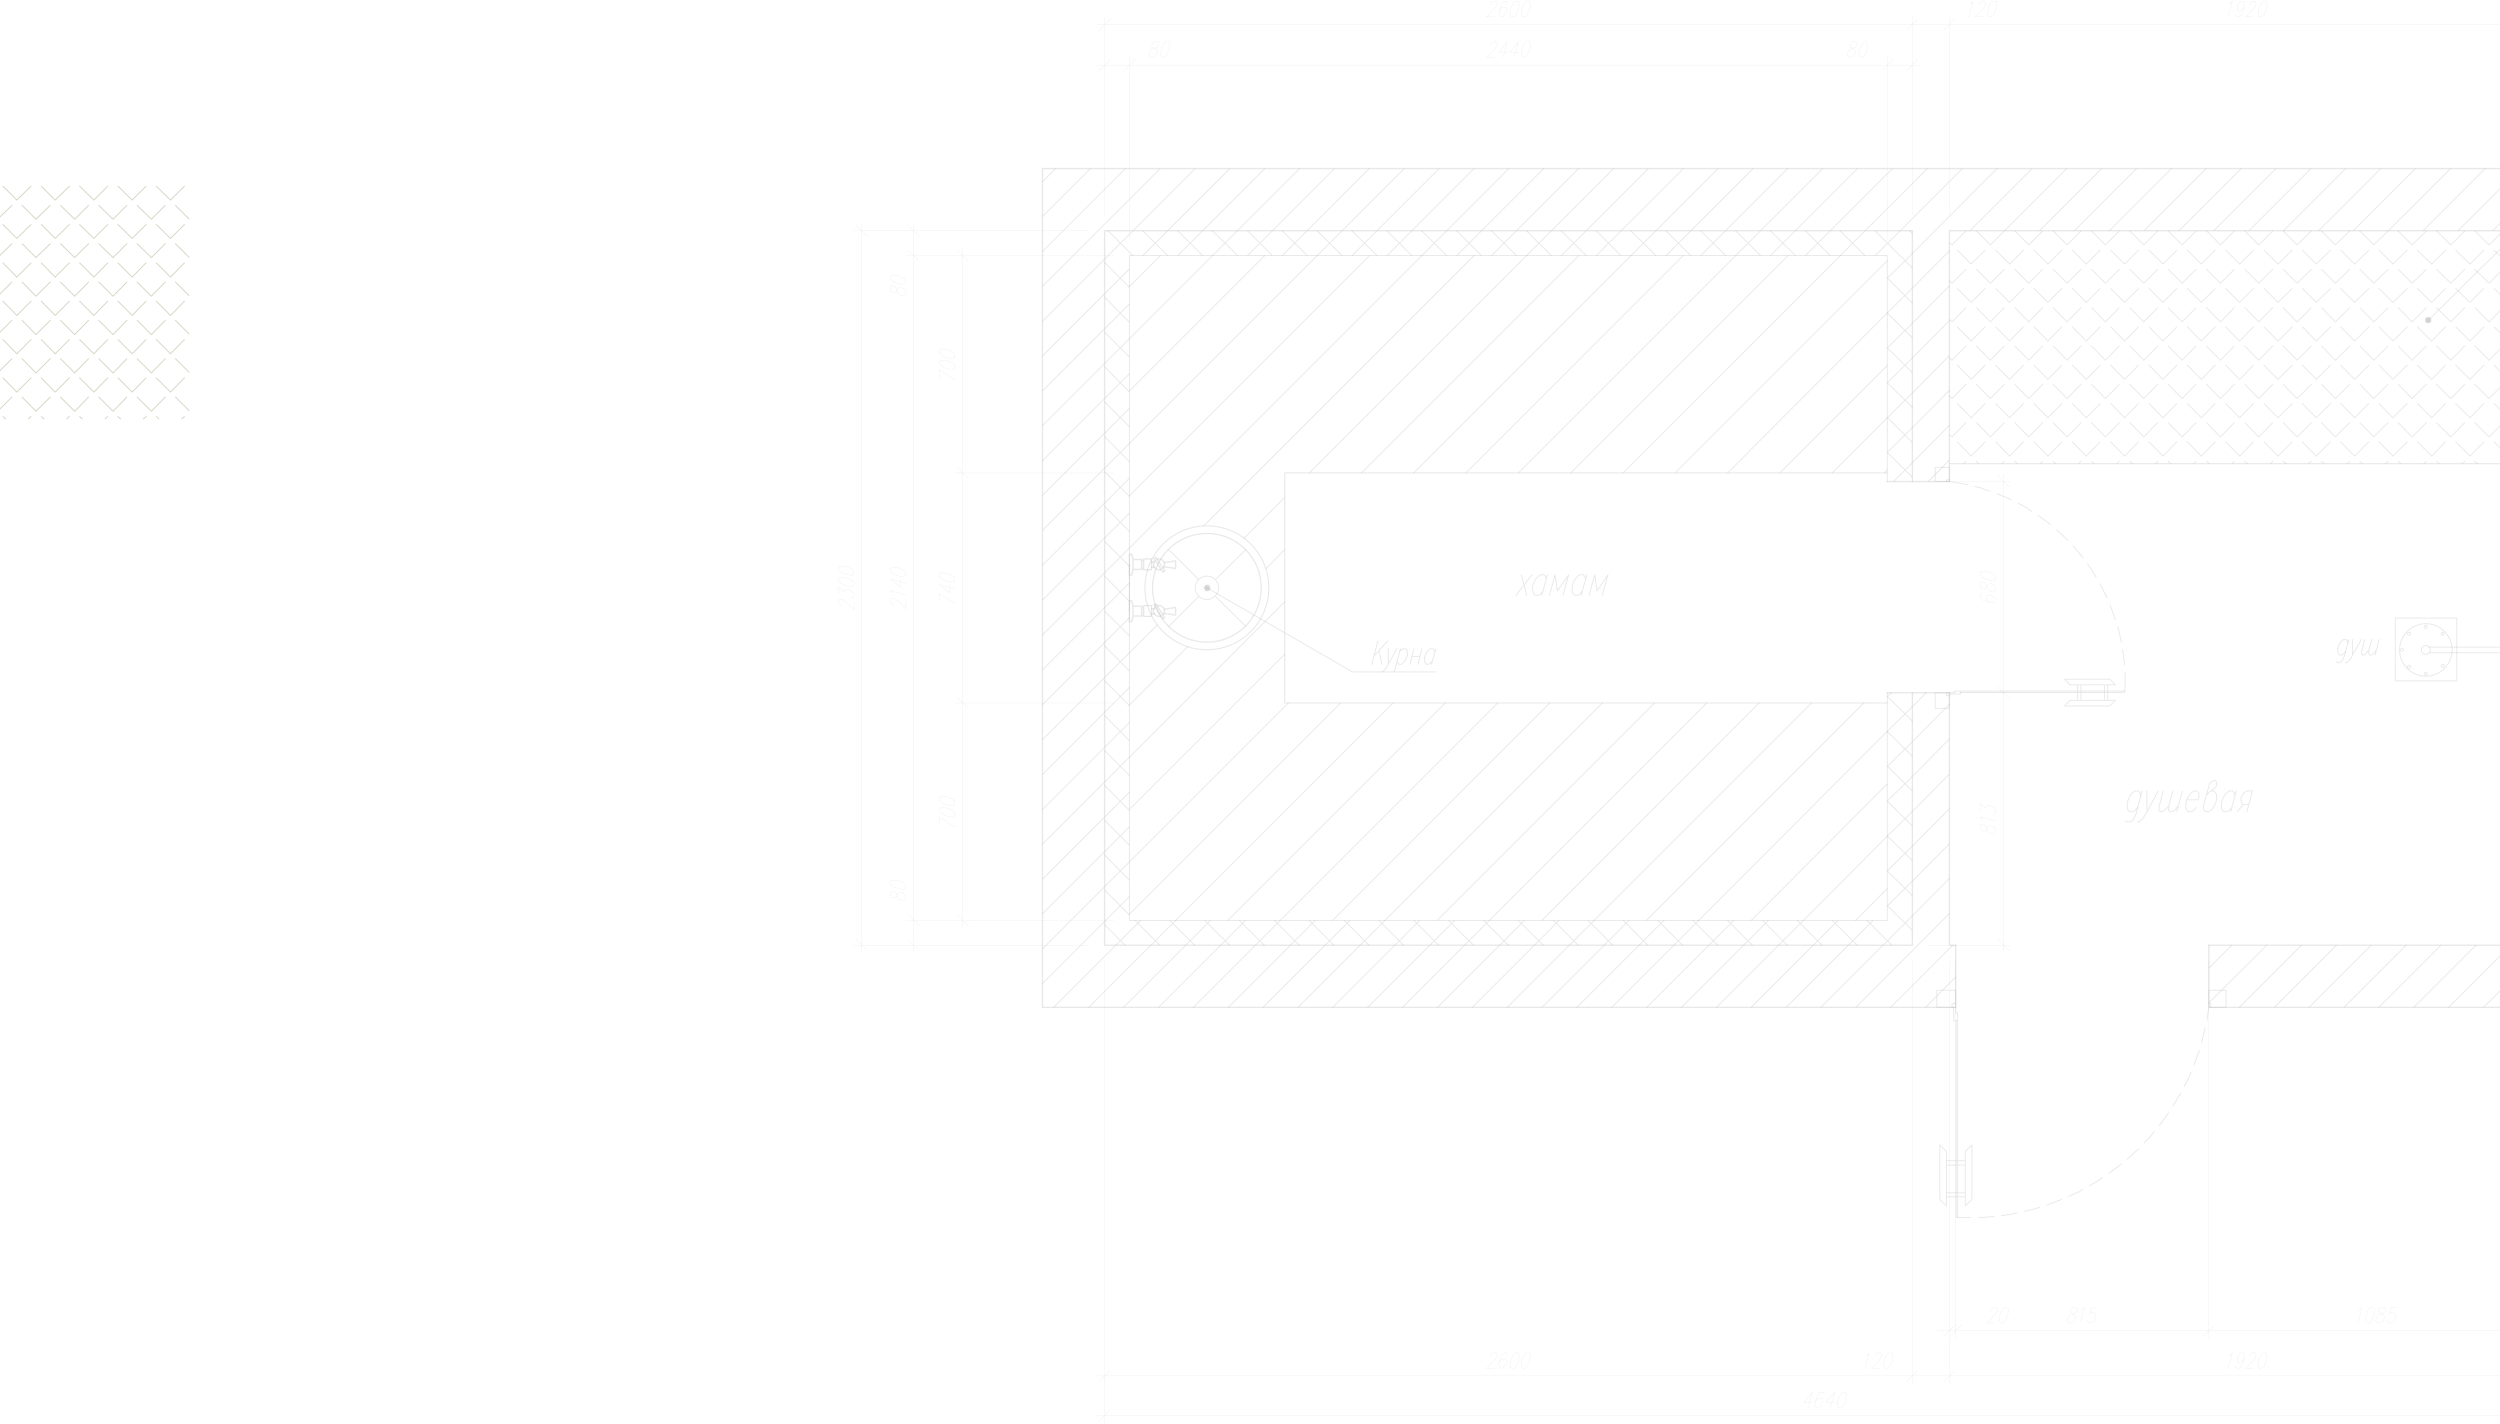 <svg width="1920" height="1094" viewBox="0 0 1920 1094" fill="none" xmlns="http://www.w3.org/2000/svg">
<g opacity="0.3">
<path d="M800.617 139.595L810.77 129.442M800.617 166.248L837.423 129.442M800.617 193.154L864.33 129.442M800.617 219.807L890.982 129.442M800.617 246.714L848.338 198.993L870.168 177.163L917.889 129.442M800.617 273.366L848.338 225.645L867.376 206.608M944.542 129.442L896.821 177.163L877.783 196.2M800.617 300.273L848.338 252.552L867.376 233.514M971.448 129.442L923.727 177.163L904.689 196.2M800.617 326.926L848.338 279.205L867.376 260.167M998.101 129.442L950.38 177.163L931.342 196.2M800.617 353.832L848.338 306.111L867.376 287.074M1025.01 129.442L977.287 177.163L958.249 196.2M800.617 380.485L848.338 332.764L867.376 313.726M1051.66 129.442L1003.94 177.163L984.902 196.2M800.617 407.392L848.338 359.671L867.376 340.633M1078.57 129.442L1030.85 177.163L1011.81 196.2M800.617 434.044L848.338 386.323L867.376 367.286M1105.22 129.442L1057.5 177.163L1038.46 196.2M800.617 460.951L848.338 413.23L867.376 394.192M1132.13 129.442L1084.41 177.163L1065.37 196.2M800.617 487.604L848.338 439.883L867.376 420.845M1158.78 129.442L1111.06 177.163L1092.02 196.2M800.617 514.51L848.338 466.789L867.376 447.752M1185.69 129.442L1137.96 177.163L1118.93 196.2M800.617 541.163L848.338 493.442L867.376 474.404M1212.34 129.442L1164.62 177.163L1145.58 196.2M800.617 568.07L848.338 520.349L867.376 501.311M1239.25 129.442L1191.52 177.163L1172.49 196.2M800.617 594.723L848.338 547.001L867.376 527.964M1265.9 129.442L1218.18 177.163L1199.14 196.2M800.617 621.629L848.338 573.908L867.376 554.87M1292.8 129.442L1245.08 177.163L1226.05 196.2M800.617 648.282L848.338 600.561L867.376 581.523M1319.46 129.442L1271.74 177.163L1252.7 196.2M800.617 675.188L848.338 627.467L867.376 608.43M1346.36 129.442L1298.64 177.163L1279.61 196.2M800.617 701.841L848.338 654.12L867.376 635.082M1373.02 129.442L1325.3 177.163L1306.26 196.2M800.617 728.748L848.338 681.027L867.376 661.989M1399.92 129.442L1352.2 177.163L1333.16 196.2M800.617 755.401L848.338 707.679L867.376 688.642M1426.58 129.442L1378.85 177.163L1359.82 196.2M809.247 773.677L856.968 725.956L876.006 706.918M1453.48 129.442L1405.76 177.163L1386.72 196.2M836.154 773.677L883.875 725.956L902.913 706.918M1480.14 129.442L1432.41 177.163L1413.38 196.2M862.807 773.677L910.528 725.956L929.565 706.918M1507.04 129.442L1459.32 177.163L1440.28 196.2M889.713 773.677L937.434 725.956L956.472 706.918M1533.69 129.442L1468.71 194.677L1449.42 213.715M916.366 773.677L964.087 725.956L983.125 706.918M1512.88 177.163L1560.6 129.442M1497.14 192.647L1468.71 221.33L1449.42 240.368L1468.71 259.405M943.273 773.677L990.994 725.956L1010.03 706.918M1539.53 177.163L1587.25 129.442M1497.14 219.553L1468.71 248.237L1449.42 267.274M969.925 773.677L1017.65 725.956L1036.68 706.918M1566.44 177.163L1614.16 129.442M1497.14 246.206L1468.71 274.889L1449.42 293.927L1468.71 312.965M996.832 773.677L1044.55 725.956L1063.59 706.918M1593.09 177.163L1640.81 129.442M1497.14 273.113L1468.71 301.796L1449.42 320.834M1023.48 773.677L1071.21 725.956L1090.24 706.918M1620 177.163L1667.72 129.442M1497.14 299.765L1468.71 328.449L1449.42 347.486L1468.71 366.524M1050.39 773.677L1098.11 725.956L1117.15 706.918M1646.65 177.163L1694.37 129.442M1497.14 326.672L1468.71 355.355L1454.24 369.824M1077.04 773.677L1124.77 725.956L1143.8 706.918M1673.56 177.163L1721.28 129.442M1480.9 369.824L1497.14 353.325M1103.95 773.677L1151.67 725.956L1170.71 706.918M1700.21 177.163L1747.93 129.442M1130.6 773.677L1178.32 725.956L1197.36 706.918M1727.12 177.163L1774.84 129.442M1157.51 773.677L1205.23 725.956L1224.27 706.918M1753.77 177.163L1801.49 129.442M1184.16 773.677L1231.88 725.956L1250.92 706.918M1780.68 177.163L1828.4 129.442M1211.07 773.677L1258.79 725.956L1277.83 706.918M1807.33 177.163L1855.05 129.442M1237.72 773.677L1285.44 725.956L1304.48 706.918M1834.24 177.163L1881.96 129.442M1479.37 532.025L1468.71 542.686L1449.42 561.724L1468.71 580.762M1264.63 773.677L1312.35 725.956L1331.39 706.918M1860.89 177.163L1908.61 129.442M1497.14 540.909L1468.71 569.593L1449.42 588.63M1291.28 773.677L1339 725.956L1358.04 706.918M1887.8 177.163L1935.52 129.442M1497.14 567.562L1468.71 596.246L1449.42 615.283L1468.71 634.321M1318.19 773.677L1365.91 725.956L1384.95 706.918M1914.45 177.163L1962.17 129.442M1497.14 594.469L1468.71 623.152L1449.42 642.19M1344.84 773.677L1392.56 725.956L1411.6 706.918M1941.36 177.163L1989.08 129.442M1497.14 621.121L1468.71 649.805L1449.42 668.843L1468.71 687.88M1371.75 773.677L1419.47 725.956L1438.51 706.918M1955.32 189.854L2003.04 142.387M1497.14 648.028L1468.71 676.711L1449.42 695.749M1398.4 773.677L1446.12 725.956L1468.71 703.364L1497.14 674.681M1955.32 216.761L2003.04 169.04M1425.31 773.677L1497.14 701.587M1955.32 243.414L2003.04 195.946M1451.96 773.677L1499.68 725.956M1955.32 270.32L2003.04 222.599M1478.87 773.677L1501.97 750.324M1955.32 296.973L2003.04 249.506M1955.32 323.88L2003.04 276.159M1955.32 350.532L2003.04 303.065M1955.32 377.439L2003.04 329.718M1955.32 404.092L2003.04 356.625M1955.32 430.998L2003.04 383.277M1955.32 457.651L2003.04 409.93M1696.4 743.47L1713.92 725.956M1955.32 484.558L2003.04 436.837M1696.4 770.123L1740.82 725.956M1955.32 511.211L2003.04 463.489M1719.76 773.677L1767.48 725.956M1955.32 538.117L2003.04 490.396M1746.66 773.677L1794.38 725.956M1955.32 564.77L2003.04 517.049M1773.32 773.677L1821.04 725.956M1955.32 591.676L2003.04 543.955M1800.22 773.677L1847.94 725.956M1955.32 618.329L2003.04 570.608M1826.88 773.677L1874.6 725.956M1955.32 645.236L2003.04 597.515M1853.78 773.677L1901.5 725.956M1955.32 671.889L2003.04 624.167M1880.43 773.677L1928.16 725.956M1955.32 698.795L2003.04 651.074M1907.34 773.677L1955.06 725.956M1955.32 725.448L2003.04 677.727M1933.99 773.677L2003.04 704.633M1960.9 773.677L2003.04 731.286M1987.55 773.677L2003.04 758.193M1449.42 535.071L1452.72 532.025M864.076 725.956L848.338 710.218M890.729 725.956L871.691 706.918M867.376 702.603L848.338 683.565M917.635 725.956L898.344 706.918M867.376 675.95L848.338 656.658M944.288 725.956L925.25 706.918M867.376 649.043L848.338 630.006M970.941 725.956L951.903 706.918M867.376 622.391L848.338 603.099M997.847 725.956L978.81 706.918M867.376 595.484L848.338 576.446M1024.5 725.956L1005.46 706.918M867.376 568.831L848.338 549.54M1051.41 725.956L1032.37 706.918M867.376 541.925L848.338 522.887M1078.06 725.956L1059.02 706.918M867.376 515.272L848.338 495.98M1104.97 725.956L1085.93 706.918M867.376 488.365L848.338 469.328M1131.62 725.956L1112.58 706.918M867.376 461.713L848.338 442.421M1158.53 725.956L1139.49 706.918M867.376 434.806L848.338 415.768M1185.18 725.956L1166.14 706.918M867.376 408.153L848.338 388.862M1212.08 725.956L1193.05 706.918M867.376 381.247L848.338 362.209M1238.74 725.956L1219.7 706.918M867.376 354.594L848.338 335.302M1265.64 725.956L1246.61 706.918M867.376 327.687L848.338 308.65M1292.3 725.956L1273.26 706.918M867.376 301.035L848.338 281.743M1319.2 725.956L1300.17 706.918M867.376 274.128L848.338 255.09M1345.86 725.956L1326.82 706.918M867.376 247.475L848.338 228.184M1372.76 725.956L1353.73 706.918M867.376 220.569L848.338 201.531M1399.42 725.956L1380.38 706.918M869.914 196.2L850.876 177.163M1426.32 725.956L1407.28 706.918M896.821 196.2L877.529 177.163M1452.97 725.956L1433.94 706.918M923.473 196.2L904.436 177.163M1468.71 714.533L1449.42 695.495M950.38 196.2L931.088 177.163M977.033 196.2L957.995 177.163M1468.71 660.974L1449.42 641.936M1003.94 196.2L984.648 177.163M1030.59 196.2L1011.55 177.163M1468.71 607.414L1449.42 588.377M1057.5 196.2L1038.21 177.163M1084.15 196.2L1065.11 177.163M1468.71 553.855L1449.42 534.817M1111.06 196.2L1091.77 177.163M1137.71 196.2L1118.67 177.163M1164.62 196.2L1145.33 177.163M1191.27 196.2L1172.23 177.163M1218.18 196.2L1198.89 177.163M1244.83 196.2L1225.79 177.163M1271.74 196.2L1252.44 177.163M1298.39 196.2L1279.35 177.163M1468.71 339.871L1449.42 320.58M1325.3 196.2L1306 177.163M1351.95 196.2L1332.91 177.163M1468.71 286.312L1449.42 267.021M1378.85 196.2L1359.56 177.163M1405.51 196.2L1386.47 177.163M1468.71 232.753L1449.42 213.461M1432.16 196.2L1413.12 177.163M1468.71 205.846L1440.03 177.163M1468.71 179.193L1466.68 177.163" stroke="#0B0504" stroke-opacity="0.3" stroke-width="0.72" stroke-linecap="round" stroke-linejoin="round"/>
<path d="M1468.71 532.025V725.956H848.338V177.163H1468.71V369.824M1501.97 725.956H1497.14V532.025" stroke="#0B0504" stroke-opacity="0.3" stroke-width="1.08" stroke-linecap="round" stroke-linejoin="round"/>
<path d="M1509.83 177.418L1499.17 188.079L1497.14 186.302M1509.83 206.863L1499.17 217.524L1497.14 215.747M1524.56 192.14L1513.9 202.801L1503.23 192.14M1539.28 177.418L1528.62 188.079L1517.96 177.418M1509.83 236.308L1499.17 247.223L1497.14 245.192M1524.56 221.585L1513.9 232.246L1503.23 221.585M1539.28 206.863L1528.62 217.524L1517.96 206.863M1554 192.14L1543.34 202.801L1532.68 192.14M1568.72 177.418L1558.06 188.079L1547.4 177.418M1509.83 265.753L1499.17 276.668L1497.14 274.637M1524.56 251.03L1513.9 261.945L1503.23 251.03M1539.28 236.308L1528.62 247.223L1517.96 236.308M1554 221.585L1543.34 232.246L1532.68 221.585M1568.72 206.863L1558.06 217.524L1547.4 206.863M1583.45 192.14L1572.79 202.801L1562.12 192.14M1598.17 177.418L1587.51 188.079L1576.85 177.418M1509.83 295.198L1499.17 306.113L1497.14 304.082M1524.56 280.475L1513.9 291.39L1503.23 280.475M1539.28 265.753L1528.62 276.668L1517.96 265.753M1554 251.03L1543.34 261.945L1532.68 251.03M1568.72 236.308L1558.06 247.223L1547.4 236.308M1583.45 221.585L1572.79 232.246L1562.12 221.585M1598.17 206.863L1587.51 217.524L1576.85 206.863M1612.89 192.14L1602.23 202.801L1591.57 192.14M1627.61 177.418L1616.95 188.079L1606.29 177.418M1509.83 324.643L1499.17 335.557L1497.14 333.527M1524.56 309.92L1513.9 320.835L1503.23 309.92M1539.28 295.198L1528.62 306.113L1517.96 295.198M1554 280.475L1543.34 291.39L1532.68 280.475M1568.72 265.753L1558.06 276.668L1547.4 265.753M1583.45 251.03L1572.79 261.945L1562.12 251.03M1598.17 236.308L1587.51 247.223L1576.85 236.308M1612.89 221.585L1602.23 232.246L1591.57 221.585M1627.61 206.863L1616.95 217.524L1606.29 206.863M1642.34 192.14L1631.68 202.801L1621.01 192.14M1657.06 177.418L1646.4 188.079L1635.74 177.418M1508.06 356.118L1509.83 354.341M1524.56 339.365L1513.9 350.28L1503.23 339.365M1539.28 324.643L1528.62 335.557L1517.96 324.643M1554 309.92L1543.34 320.835L1532.68 309.92M1568.72 295.198L1558.06 306.113L1547.4 295.198M1583.45 280.475L1572.79 291.39L1562.12 280.475M1598.17 265.753L1587.51 276.668L1576.85 265.753M1612.89 251.03L1602.23 261.945L1591.57 251.03M1627.61 236.308L1616.95 247.223L1606.29 236.308M1642.34 221.585L1631.68 232.246L1621.01 221.585M1657.06 206.863L1646.4 217.524L1635.74 206.863M1671.78 192.14L1661.12 202.801L1650.46 192.14M1686.5 177.418L1675.84 188.079L1665.18 177.418M1537.5 356.118L1539.28 354.341M1554 339.365L1543.34 350.28L1532.68 339.365M1568.72 324.643L1558.06 335.557L1547.4 324.643M1583.45 309.92L1572.79 320.835L1562.12 309.92M1598.17 295.198L1587.51 306.113L1576.85 295.198M1612.89 280.475L1602.23 291.39L1591.57 280.475M1627.61 265.753L1616.95 276.668L1606.29 265.753M1642.34 251.03L1631.68 261.945L1621.01 251.03M1657.06 236.308L1646.4 247.223L1635.74 236.308M1671.78 221.585L1661.12 232.246L1650.46 221.585M1686.5 206.863L1675.84 217.524L1665.18 206.863M1701.23 192.14L1690.57 202.801L1679.9 192.14M1715.95 177.418L1705.29 188.079L1694.63 177.418M1566.95 356.118L1568.72 354.341M1583.45 339.365L1572.79 350.28L1562.12 339.365M1598.17 324.643L1587.51 335.557L1576.85 324.643M1612.89 309.92L1602.23 320.835L1591.57 309.92M1627.61 295.198L1616.95 306.113L1606.29 295.198M1642.34 280.475L1631.68 291.39L1621.01 280.475M1657.06 265.753L1646.4 276.668L1635.74 265.753M1671.78 251.03L1661.12 261.945L1650.46 251.03M1686.5 236.308L1675.84 247.223L1665.18 236.308M1701.23 221.585L1690.57 232.246L1679.9 221.585M1715.95 206.863L1705.29 217.524L1694.63 206.863M1730.67 192.14L1720.01 202.801L1709.35 192.14M1745.39 177.418L1734.73 188.079L1724.07 177.418M1596.39 356.118L1598.17 354.341M1612.89 339.365L1602.23 350.28L1591.57 339.365M1627.61 324.643L1616.95 335.557L1606.29 324.643M1642.34 309.92L1631.68 320.835L1621.01 309.92M1657.06 295.198L1646.4 306.113L1635.74 295.198M1671.78 280.475L1661.12 291.39L1650.46 280.475M1686.5 265.753L1675.84 276.668L1665.18 265.753M1701.23 251.03L1690.57 261.945L1679.9 251.03M1715.95 236.308L1705.29 247.223L1694.63 236.308M1730.67 221.585L1720.01 232.246L1709.35 221.585M1745.39 206.863L1734.73 217.524L1724.07 206.863M1760.37 192.14L1749.46 202.801L1738.79 192.14M1775.09 177.418L1764.18 188.079L1753.52 177.418M1625.84 356.118L1627.61 354.341M1642.34 339.365L1631.68 350.28L1621.01 339.365M1657.06 324.643L1646.4 335.557L1635.74 324.643M1671.78 309.92L1661.12 320.835L1650.46 309.92M1686.5 295.198L1675.84 306.113L1665.18 295.198M1701.23 280.475L1690.57 291.39L1679.9 280.475M1715.95 265.753L1705.29 276.668L1694.63 265.753M1730.67 251.03L1720.01 261.945L1709.35 251.03M1745.39 236.308L1734.73 247.223L1724.07 236.308M1760.37 221.585L1749.46 232.246L1738.79 221.585M1775.09 206.863L1764.18 217.524L1753.52 206.863M1789.81 192.14L1778.9 202.801L1768.24 192.14M1804.54 177.418L1793.62 188.079L1782.96 177.418M1655.28 356.118L1657.06 354.341M1671.78 339.365L1661.12 350.28L1650.46 339.365M1686.5 324.643L1675.84 335.557L1665.18 324.643M1701.23 309.92L1690.57 320.835L1679.9 309.92M1715.95 295.198L1705.29 306.113L1694.63 295.198M1730.67 280.475L1720.01 291.39L1709.35 280.475M1745.39 265.753L1734.73 276.668L1724.07 265.753M1760.37 251.03L1749.46 261.945L1738.79 251.03M1775.09 236.308L1764.18 247.223L1753.52 236.308M1789.81 221.585L1778.9 232.246L1768.24 221.585M1804.54 206.863L1793.62 217.524L1782.96 206.863M1819.26 192.14L1808.34 202.801L1797.68 192.14M1833.98 177.418L1823.07 188.079L1812.41 177.418M1684.73 356.118L1686.5 354.341M1701.23 339.365L1690.57 350.28L1679.9 339.365M1715.95 324.643L1705.29 335.557L1694.63 324.643M1730.67 309.92L1720.01 320.835L1709.35 309.92M1745.39 295.198L1734.73 306.113L1724.07 295.198M1760.37 280.475L1749.46 291.39L1738.79 280.475M1775.09 265.753L1764.18 276.668L1753.52 265.753M1789.81 251.03L1778.9 261.945L1768.24 251.03M1804.54 236.308L1793.62 247.223L1782.96 236.308M1819.26 221.585L1808.34 232.246L1797.68 221.585M1833.98 206.863L1823.07 217.524L1812.41 206.863M1848.7 192.14L1837.79 202.801L1827.13 192.14M1863.43 177.418L1852.51 188.079L1841.85 177.418M1714.17 356.118L1715.95 354.341M1730.67 339.365L1720.01 350.28L1709.35 339.365M1745.39 324.643L1734.73 335.557L1724.07 324.643M1760.37 309.92L1749.46 320.835L1738.79 309.92M1775.09 295.198L1764.18 306.113L1753.52 295.198M1789.81 280.475L1778.9 291.39L1768.24 280.475M1804.54 265.753L1793.62 276.668L1782.96 265.753M1819.26 251.03L1808.34 261.945L1797.68 251.03M1833.98 236.308L1823.07 247.223L1812.41 236.308M1848.7 221.585L1837.79 232.246L1827.13 221.585M1863.43 206.863L1852.51 217.524L1841.85 206.863M1878.15 192.14L1867.49 202.801L1856.57 192.14M1892.87 177.418L1882.21 188.079L1871.3 177.418M1743.62 356.118L1745.39 354.341M1760.37 339.365L1749.46 350.28L1738.79 339.365M1775.09 324.643L1764.18 335.557L1753.52 324.643M1789.81 309.92L1778.9 320.835L1768.24 309.92M1804.54 295.198L1793.62 306.113L1782.96 295.198M1819.26 280.475L1808.34 291.39L1797.68 280.475M1833.98 265.753L1823.07 276.668L1812.41 265.753M1848.7 251.03L1837.79 261.945L1827.13 251.03M1863.43 236.308L1852.51 247.223L1841.85 236.308M1878.15 221.585L1867.49 232.246L1856.57 221.585M1892.87 206.863L1882.21 217.524L1871.3 206.863M1907.59 192.14L1896.93 202.801L1886.02 192.14M1922.32 177.418L1911.66 188.079L1900.74 177.418M1773.06 356.118L1775.09 354.341M1789.81 339.365L1778.9 350.28L1768.24 339.365M1804.54 324.643L1793.62 335.557L1782.96 324.643M1819.26 309.92L1808.34 320.835L1797.68 309.92M1833.98 295.198L1823.07 306.113L1812.41 295.198M1848.7 280.475L1837.79 291.39L1827.13 280.475M1863.43 265.753L1852.51 276.668L1841.85 265.753M1878.15 251.03L1867.49 261.945L1856.57 251.03M1892.87 236.308L1882.21 247.223L1871.3 236.308M1907.59 221.585L1896.93 232.246L1886.02 221.585M1922.32 206.863L1911.66 217.524L1900.74 206.863M1937.04 192.14L1926.38 202.801L1915.46 192.14M1951.76 177.418L1941.1 188.079L1930.19 177.418M1802.51 356.118L1804.54 354.341M1819.26 339.365L1808.34 350.28L1797.68 339.365M1833.98 324.643L1823.07 335.557L1812.41 324.643M1848.7 309.92L1837.79 320.835L1827.13 309.92M1863.43 295.198L1852.51 306.113L1841.85 295.198M1878.15 280.475L1867.49 291.39L1856.57 280.475M1892.87 265.753L1882.21 276.668L1871.3 265.753M1907.59 251.03L1896.93 261.945L1886.02 251.03M1922.32 236.308L1911.66 247.223L1900.74 236.308M1937.04 221.585L1926.38 232.246L1915.46 221.585M1951.76 206.863L1941.1 217.524L1930.19 206.863M1831.95 356.118L1833.98 354.341M1848.7 339.365L1837.79 350.28L1827.13 339.365M1863.43 324.643L1852.51 335.557L1841.85 324.643M1878.15 309.92L1867.49 320.835L1856.57 309.92M1892.87 295.198L1882.21 306.113L1871.3 295.198M1907.59 280.475L1896.93 291.39L1886.02 280.475M1922.32 265.753L1911.66 276.668L1900.74 265.753M1937.04 251.03L1926.38 261.945L1915.46 251.03M1951.76 236.308L1941.1 247.223L1930.19 236.308M1861.4 356.118L1863.43 354.341M1878.15 339.365L1867.49 350.28L1856.57 339.365M1892.87 324.643L1882.21 335.557L1871.3 324.643M1907.59 309.92L1896.93 320.835L1886.02 309.92M1922.32 295.198L1911.66 306.113L1900.74 295.198M1937.04 280.475L1926.38 291.39L1915.46 280.475M1951.76 265.753L1941.1 276.668L1930.19 265.753M1890.84 356.118L1892.87 354.341M1907.59 339.365L1896.93 350.28L1886.02 339.365M1922.32 324.643L1911.66 335.557L1900.74 324.643M1937.04 309.92L1926.38 320.835L1915.46 309.92M1951.76 295.198L1941.1 306.113L1930.19 295.198M1920.29 356.118L1922.32 354.341M1937.04 339.365L1926.38 350.28L1915.46 339.365M1951.76 324.643L1941.1 335.557L1930.19 324.643M1949.73 356.118L1951.76 354.341M1519.73 356.118L1517.96 354.341M1549.18 356.118L1547.4 354.341M1578.62 356.118L1576.85 354.341M1608.07 356.118L1606.29 354.341M1637.77 356.118L1635.74 354.341M1667.21 356.118L1665.18 354.341M1696.66 356.118L1694.63 354.341M1726.1 356.118L1724.07 354.341M1755.55 356.118L1753.52 354.341M1784.99 356.118L1782.96 354.341M1814.44 356.118L1812.41 354.341M1843.88 356.118L1841.85 354.341M1873.33 356.118L1871.3 354.341M1902.77 356.118L1900.74 354.341M1932.22 356.118L1930.19 354.341M1955.32 349.772L1944.91 339.365M1955.32 320.327L1944.91 309.92M1955.32 290.882L1944.91 280.475M1955.32 261.437L1944.91 251.03M1955.32 231.992L1944.91 221.585M1955.32 202.547L1944.91 192.14" stroke="#0B0504" stroke-opacity="0.3" stroke-width="0.72" stroke-linecap="round" stroke-linejoin="round"/>
<path d="M-300.308 143L-310.969 153.661L-312.999 151.884M-300.308 172.445L-310.969 183.106L-312.999 181.329M-285.585 157.722L-296.246 168.383L-306.907 157.722M-270.863 143L-281.524 153.661L-292.185 143M-300.308 201.89L-310.969 212.805L-312.999 210.774M-285.585 187.167L-296.246 197.828L-306.907 187.167M-270.863 172.445L-281.524 183.106L-292.185 172.445M-256.14 157.722L-266.801 168.383L-277.462 157.722M-241.418 143L-252.079 153.661L-262.74 143M-300.308 231.335L-310.969 242.25L-312.999 240.219M-285.585 216.612L-296.246 227.527L-306.907 216.612M-270.863 201.89L-281.524 212.805L-292.185 201.89M-256.14 187.167L-266.801 197.828L-277.462 187.167M-241.418 172.445L-252.079 183.106L-262.74 172.445M-226.695 157.722L-237.356 168.383L-248.017 157.722M-211.973 143L-222.634 153.661L-233.295 143M-300.308 260.78L-310.969 271.695L-312.999 269.664M-285.585 246.057L-296.246 256.972L-306.907 246.057M-270.863 231.335L-281.524 242.25L-292.185 231.335M-256.14 216.612L-266.801 227.527L-277.462 216.612M-241.418 201.89L-252.079 212.805L-262.74 201.89M-226.695 187.167L-237.356 197.828L-248.017 187.167M-211.973 172.445L-222.634 183.106L-233.295 172.445M-197.25 157.722L-207.911 168.383L-218.572 157.722M-182.528 143L-193.189 153.661L-203.85 143M-300.308 290.225L-310.969 301.139L-312.999 299.109M-285.585 275.502L-296.246 286.417L-306.907 275.502M-270.863 260.78L-281.524 271.695L-292.185 260.78M-256.14 246.057L-266.801 256.972L-277.462 246.057M-241.418 231.335L-252.079 242.25L-262.74 231.335M-226.695 216.612L-237.356 227.527L-248.017 216.612M-211.973 201.89L-222.634 212.805L-233.295 201.89M-197.25 187.167L-207.911 197.828L-218.572 187.167M-182.528 172.445L-193.189 183.106L-203.85 172.445M-167.805 157.722L-178.466 168.383L-189.127 157.722M-153.083 143L-163.744 153.661L-174.405 143M-302.084 321.7L-300.308 319.923M-285.585 304.947L-296.246 315.862L-306.907 304.947M-270.863 290.225L-281.524 301.139L-292.185 290.225M-256.14 275.502L-266.801 286.417L-277.462 275.502M-241.418 260.78L-252.079 271.695L-262.74 260.78M-226.695 246.057L-237.356 256.972L-248.017 246.057M-211.973 231.335L-222.634 242.25L-233.295 231.335M-197.25 216.612L-207.911 227.527L-218.572 216.612M-182.528 201.89L-193.189 212.805L-203.85 201.89M-167.805 187.167L-178.466 197.828L-189.127 187.167M-153.083 172.445L-163.744 183.106L-174.405 172.445M-138.36 157.722L-149.021 168.383L-159.683 157.722M-123.638 143L-134.299 153.661L-144.96 143M-272.639 321.7L-270.863 319.923M-256.14 304.947L-266.801 315.862L-277.462 304.947M-241.418 290.225L-252.079 301.139L-262.74 290.225M-226.695 275.502L-237.356 286.417L-248.017 275.502M-211.973 260.78L-222.634 271.695L-233.295 260.78M-197.25 246.057L-207.911 256.972L-218.572 246.057M-182.528 231.335L-193.189 242.25L-203.85 231.335M-167.805 216.612L-178.466 227.527L-189.127 216.612M-153.083 201.89L-163.744 212.805L-174.405 201.89M-138.36 187.167L-149.021 197.828L-159.683 187.167M-123.638 172.445L-134.299 183.106L-144.96 172.445M-108.915 157.722L-119.576 168.383L-130.238 157.722M-94.193 143L-104.854 153.661L-115.515 143M-243.194 321.7L-241.418 319.923M-226.695 304.947L-237.356 315.862L-248.017 304.947M-211.973 290.225L-222.634 301.139L-233.295 290.225M-197.25 275.502L-207.911 286.417L-218.572 275.502M-182.528 260.78L-193.189 271.695L-203.85 260.78M-167.805 246.057L-178.466 256.972L-189.127 246.057M-153.083 231.335L-163.744 242.25L-174.405 231.335M-138.36 216.612L-149.021 227.527L-159.683 216.612M-123.638 201.89L-134.299 212.805L-144.96 201.89M-108.915 187.167L-119.576 197.828L-130.238 187.167M-94.193 172.445L-104.854 183.106L-115.515 172.445M-79.47 157.722L-90.132 168.383L-100.793 157.722M-64.748 143L-75.409 153.661L-86.07 143M-213.75 321.7L-211.973 319.923M-197.25 304.947L-207.911 315.862L-218.572 304.947M-182.528 290.225L-193.189 301.139L-203.85 290.225M-167.805 275.502L-178.466 286.417L-189.127 275.502M-153.083 260.78L-163.744 271.695L-174.405 260.78M-138.36 246.057L-149.021 256.972L-159.683 246.057M-123.638 231.335L-134.299 242.25L-144.96 231.335M-108.915 216.612L-119.576 227.527L-130.238 216.612M-94.193 201.89L-104.854 212.805L-115.515 201.89M-79.47 187.167L-90.132 197.828L-100.793 187.167M-64.748 172.445L-75.409 183.106L-86.07 172.445M-49.772 157.722L-60.687 168.383L-71.348 157.722M-35.049 143L-45.964 153.661L-56.625 143M-184.305 321.7L-182.528 319.923M-167.805 304.947L-178.466 315.862L-189.127 304.947M-153.083 290.225L-163.744 301.139L-174.405 290.225M-138.36 275.502L-149.021 286.417L-159.683 275.502M-123.638 260.78L-134.299 271.695L-144.96 260.78M-108.915 246.057L-119.576 256.972L-130.238 246.057M-94.193 231.335L-104.854 242.25L-115.515 231.335M-79.47 216.612L-90.132 227.527L-100.793 216.612M-64.748 201.89L-75.409 212.805L-86.07 201.89M-49.772 187.167L-60.687 197.828L-71.348 187.167M-35.049 172.445L-45.964 183.106L-56.625 172.445M-20.327 157.722L-31.242 168.383L-41.903 157.722M-5.604 143L-16.519 153.661L-27.18 143M-154.86 321.7L-153.083 319.923M-138.36 304.947L-149.021 315.862L-159.683 304.947M-123.638 290.225L-134.299 301.139L-144.96 290.225M-108.915 275.502L-119.576 286.417L-130.238 275.502M-94.193 260.78L-104.854 271.695L-115.515 260.78M-79.47 246.057L-90.132 256.972L-100.793 246.057M-64.748 231.335L-75.409 242.25L-86.07 231.335M-49.772 216.612L-60.687 227.527L-71.348 216.612M-35.049 201.89L-45.964 212.805L-56.625 201.89M-20.327 187.167L-31.242 197.828L-41.903 187.167M-5.604 172.445L-16.519 183.106L-27.18 172.445M9.118 157.722L-1.797 168.383L-12.458 157.722M23.841 143L12.926 153.661L2.265 143M-125.415 321.7L-123.638 319.923M-108.915 304.947L-119.576 315.862L-130.238 304.947M-94.193 290.225L-104.854 301.139L-115.515 290.225M-79.47 275.502L-90.132 286.417L-100.793 275.502M-64.748 260.78L-75.409 271.695L-86.07 260.78M-49.772 246.057L-60.687 256.972L-71.348 246.057M-35.049 231.335L-45.964 242.25L-56.625 231.335M-20.327 216.612L-31.242 227.527L-41.903 216.612M-5.604 201.89L-16.519 212.805L-27.18 201.89M9.118 187.167L-1.797 197.828L-12.458 187.167M23.841 172.445L12.926 183.106L2.265 172.445M38.563 157.722L27.648 168.383L16.987 157.722M53.286 143L42.371 153.661L31.71 143M-95.97 321.7L-94.193 319.923M-79.47 304.947L-90.132 315.862L-100.793 304.947M-64.748 290.225L-75.409 301.139L-86.07 290.225M-49.772 275.502L-60.687 286.417L-71.348 275.502M-35.049 260.78L-45.964 271.695L-56.625 260.78M-20.327 246.057L-31.242 256.972L-41.903 246.057M-5.604 231.335L-16.519 242.25L-27.18 231.335M9.118 216.612L-1.797 227.527L-12.458 216.612M23.841 201.89L12.926 212.805L2.265 201.89M38.563 187.167L27.648 197.828L16.987 187.167M53.286 172.445L42.371 183.106L31.71 172.445M68.008 157.722L57.347 168.383L46.432 157.722M82.731 143L72.07 153.661L61.155 143M-66.525 321.7L-64.748 319.923M-49.772 304.947L-60.687 315.862L-71.348 304.947M-35.049 290.225L-45.964 301.139L-56.625 290.225M-20.327 275.502L-31.242 286.417L-41.903 275.502M-5.604 260.78L-16.519 271.695L-27.18 260.78M9.118 246.057L-1.797 256.972L-12.458 246.057M23.841 231.335L12.926 242.25L2.265 231.335M38.563 216.612L27.648 227.527L16.987 216.612M53.286 201.89L42.371 212.805L31.71 201.89M68.008 187.167L57.347 197.828L46.432 187.167M82.731 172.445L72.07 183.106L61.155 172.445M97.453 157.722L86.792 168.383L75.877 157.722M112.176 143L101.515 153.661L90.6 143M-37.08 321.7L-35.049 319.923M-20.327 304.947L-31.242 315.862L-41.903 304.947M-5.604 290.225L-16.519 301.139L-27.18 290.225M9.118 275.502L-1.797 286.417L-12.458 275.502M23.841 260.78L12.926 271.695L2.265 260.78M38.563 246.057L27.648 256.972L16.987 246.057M53.286 231.335L42.371 242.25L31.71 231.335M68.008 216.612L57.347 227.527L46.432 216.612M82.731 201.89L72.07 212.805L61.155 201.89M97.453 187.167L86.792 197.828L75.877 187.167M112.176 172.445L101.515 183.106L90.6 172.445M126.898 157.722L116.237 168.383L105.322 157.722M141.621 143L130.96 153.661L120.045 143M-7.635 321.7L-5.604 319.923M9.118 304.947L-1.797 315.862L-12.458 304.947M23.841 290.225L12.926 301.139L2.265 290.225M38.563 275.502L27.648 286.417L16.987 275.502M53.286 260.78L42.371 271.695L31.71 260.78M68.008 246.057L57.347 256.972L46.432 246.057M82.731 231.335L72.07 242.25L61.155 231.335M97.453 216.612L86.792 227.527L75.877 216.612M112.176 201.89L101.515 212.805L90.6 201.89M126.898 187.167L116.237 197.828L105.322 187.167M141.621 172.445L130.96 183.106L120.045 172.445M21.81 321.7L23.841 319.923M38.563 304.947L27.648 315.862L16.987 304.947M53.286 290.225L42.371 301.139L31.71 290.225M68.008 275.502L57.347 286.417L46.432 275.502M82.731 260.78L72.07 271.695L61.155 260.78M97.453 246.057L86.792 256.972L75.877 246.057M112.176 231.335L101.515 242.25L90.6 231.335M126.898 216.612L116.237 227.527L105.322 216.612M141.621 201.89L130.96 212.805L120.045 201.89M51.255 321.7L53.286 319.923M68.008 304.947L57.347 315.862L46.432 304.947M82.731 290.225L72.07 301.139L61.155 290.225M97.453 275.502L86.792 286.417L75.877 275.502M112.176 260.78L101.515 271.695L90.6 260.78M126.898 246.057L116.237 256.972L105.322 246.057M141.621 231.335L130.96 242.25L120.045 231.335M80.7 321.7L82.731 319.923M97.453 304.947L86.792 315.862L75.877 304.947M112.176 290.225L101.515 301.139L90.6 290.225M126.898 275.502L116.237 286.417L105.322 275.502M141.621 260.78L130.96 271.695L120.045 260.78M110.145 321.7L112.176 319.923M126.898 304.947L116.237 315.862L105.322 304.947M141.621 290.225L130.96 301.139L120.045 290.225M139.59 321.7L141.621 319.923M-290.408 321.7L-292.185 319.923M-260.963 321.7L-262.74 319.923M-231.518 321.7L-233.295 319.923M-202.073 321.7L-203.85 319.923M-172.374 321.7L-174.405 319.923M-142.929 321.7L-144.96 319.923M-113.484 321.7L-115.515 319.923M-84.039 321.7L-86.07 319.923M-54.594 321.7L-56.625 319.923M-25.149 321.7L-27.18 319.923M4.295 321.7L2.265 319.923M33.74 321.7L31.71 319.923M63.185 321.7L61.155 319.923M92.63 321.7L90.6 319.923M122.075 321.7L120.045 319.923M145.174 315.354L134.767 304.947M145.174 285.909L134.767 275.502M145.174 256.464L134.767 246.057M145.174 227.019L134.767 216.612M145.174 197.574L134.767 187.167M145.174 168.13L134.767 157.722" stroke="#6B7537" stroke-width="0.72" stroke-linecap="round" stroke-linejoin="round"/>
<path d="M1497.14 369.824V177.163H1955.32V725.956H1696.4" stroke="#0B0504" stroke-opacity="0.3" stroke-width="1.08" stroke-linecap="round" stroke-linejoin="round"/>
<path d="M1449.42 532.025H1497.14M1449.42 369.824H1497.14M1696.4 725.956V773.677H2003.04V129.442H800.617V773.677H1501.97V725.956" stroke="#0B0504" stroke-opacity="0.3" stroke-width="1.08" stroke-linecap="round" stroke-linejoin="round"/>
<path d="M867.375 220.061L891.236 196.2M867.375 260.167L931.342 196.2M867.375 300.273L971.448 196.2M867.375 340.633L1011.81 196.2M867.375 380.739L1051.91 196.2M867.375 420.845L1092.02 196.2M924.488 403.838L1132.13 196.2M867.375 501.311L888.698 479.989M1005.46 363.224L1172.49 196.2M955.456 413.23L986.678 382.008M867.375 541.417L912.05 496.742M1045.57 363.224L1212.59 196.2M972.463 436.583L986.678 422.114M867.375 581.523L986.678 462.22M1085.67 363.224L1252.7 196.2M867.375 621.629L986.678 502.326M1125.78 363.224L1292.8 196.2M867.375 661.989L989.47 539.894M1166.14 363.224L1333.16 196.2M867.375 702.095L1029.58 539.894M1206.25 363.224L1373.27 196.2M902.912 706.918L1069.94 539.894M1246.35 363.224L1413.38 196.2M943.018 706.918L1110.04 539.894M1286.46 363.224L1449.42 200.262M983.124 706.918L1150.15 539.894M1326.82 363.224L1449.42 240.368M1023.48 706.918L1190.25 539.894M1366.92 363.224L1449.42 280.728M1063.59 706.918L1230.61 539.894M1407.03 363.224L1449.42 320.834M1103.7 706.918L1270.72 539.894M1447.14 363.224L1449.42 360.94M1143.8 706.918L1310.83 539.894M1184.16 706.918L1350.93 539.894M1224.27 706.918L1391.29 539.894M1264.37 706.918L1431.4 539.894M1304.48 706.918L1449.42 561.724M1344.84 706.918L1449.42 602.084M1384.95 706.918L1449.42 642.19M1425.05 706.918L1449.42 682.296" stroke="#0B0504" stroke-opacity="0.3" stroke-width="0.72" stroke-linecap="round" stroke-linejoin="round"/>
<path d="M1449.42 532.025V706.918H867.375V196.2H1449.42V369.824" stroke="#0B0504" stroke-opacity="0.3" stroke-width="0.72" stroke-linecap="round" stroke-linejoin="round"/>
<path d="M1449.42 539.895H986.678V363.225H1449.42" stroke="#0B0504" stroke-opacity="0.3" stroke-width="0.84" stroke-linecap="round" stroke-linejoin="round"/>
<path d="M1486.23 543.956V532.026H1497.14V543.956H1486.23ZM1486.23 358.91V369.825H1497.14V358.91H1486.23Z" stroke="#0B0504" stroke-opacity="0.3" stroke-width="0.72" stroke-linecap="round" stroke-linejoin="round"/>
<path d="M1497.14 368.556H1494.86V369.825M1497.14 534.311H1494.86V532.026M1497.14 533.042H1505.77V530.757M1631.93 530.757H1500.95V532.026H1497.14M1618.73 525.934V537.864M1616.19 525.934V537.864M1598.17 525.934V537.864M1595.63 525.934V537.864M1589.79 525.934L1585.48 521.619H1620.25L1624.57 525.934H1589.79ZM1589.79 537.864L1585.48 542.18H1620.25L1624.57 537.864H1589.79Z" stroke="#0B0504" stroke-opacity="0.3" stroke-width="0.72" stroke-linecap="round" stroke-linejoin="round"/>
<path d="M1631.93 516.795L1632.18 518.572L1631.93 530.756L1631.42 531.771H1505.77M1631.67 510.703L1631.17 506.388L1630.15 499.026M1629.14 493.188L1626.85 482.527L1626.34 481.512M1624.57 475.927L1623.04 471.104L1620.51 464.505M1618.22 459.174L1613.14 449.021L1612.89 448.513M1609.85 443.436L1607.05 438.613L1603.25 433.283M1599.95 428.46L1592.08 419.322M1588.02 415.007L1583.7 410.692L1579.38 406.884M1574.82 403.076L1574.56 402.569L1565.42 395.969M1560.35 392.669L1554.51 388.862L1549.94 386.577M1544.61 383.785L1543.59 383.277L1533.69 379.216M1528.11 377.185L1521 374.647L1516.69 373.631M1511.1 372.108L1509.33 371.855L1497.14 369.824M1487.5 760.477H1501.96V773.677H1487.5V760.477ZM1709.6 760.477H1696.4V773.677H1709.6V760.477Z" stroke="#0B0504" stroke-opacity="0.3" stroke-width="0.72" stroke-linecap="round" stroke-linejoin="round"/>
<path d="M1697.93 773.678V770.632H1696.4M1499.17 773.678V770.632H1501.97M1500.44 773.678V783.831H1503.49M1503.49 935.117V777.993H1501.97V773.678M1509.33 919.126H1494.86M1509.33 916.079H1494.86M1509.33 894.757H1494.86M1509.33 891.457H1494.86M1509.33 884.35L1514.4 879.273V921.156L1509.33 926.233V884.35ZM1494.86 884.35L1489.78 879.273V921.156L1494.86 926.233V884.35Z" stroke="#0B0504" stroke-opacity="0.3" stroke-width="0.72" stroke-linecap="round" stroke-linejoin="round"/>
<path d="M1513.39 935.117H1503.49L1502.22 934.61V783.831M1519.48 935.117L1531.16 934.356H1531.41M1537.25 933.594L1544.86 932.579L1548.93 931.563M1554.76 930.294L1558.32 929.533L1566.44 927.248M1572.02 925.471L1583.19 921.156M1588.78 918.872L1597.15 915.064L1599.44 913.541M1604.52 910.749L1609.08 908.211L1614.67 904.403M1619.75 901.103L1620.51 900.596L1629.14 893.996M1633.71 890.188L1641.83 882.827L1642.59 882.065M1646.65 877.75L1651.47 872.927L1654.52 868.866M1658.33 864.297L1660.11 862.266L1665.44 854.651M1668.74 849.575L1674.83 839.421M1677.62 834.091L1681.43 826.729L1682.7 823.429M1684.98 817.845L1686.5 813.784L1689.04 806.676M1690.82 800.838V800.584L1693.61 789.415M1694.88 783.577L1696.4 773.678" stroke="#0B0504" stroke-opacity="0.3" stroke-width="0.72" stroke-linecap="round" stroke-linejoin="round"/>
<path d="M926.901 403.838C900.616 403.838 879.307 425.147 879.307 451.432C879.307 477.718 900.616 499.026 926.901 499.026C953.187 499.026 974.496 477.718 974.496 451.432C974.496 425.147 953.187 403.838 926.901 403.838Z" stroke="#0B0504" stroke-opacity="0.3" stroke-width="0.84" stroke-linecap="round" stroke-linejoin="round"/>
<path d="M926.901 409.677C903.84 409.677 885.145 428.372 885.145 451.433C885.145 474.495 903.84 493.189 926.901 493.189C949.962 493.189 968.657 474.495 968.657 451.433C968.657 428.372 949.962 409.677 926.901 409.677Z" stroke="#0B0504" stroke-opacity="0.3" stroke-width="0.96" stroke-linecap="round" stroke-linejoin="round"/>
<path d="M956.727 422.114L933.374 445.213M920.682 457.905L897.583 481.004M897.583 422.114L920.682 445.213M933.374 457.905L956.727 481.004M926.901 442.421C921.924 442.421 917.89 446.455 917.89 451.432C917.89 456.409 921.924 460.443 926.901 460.443C931.878 460.443 935.912 456.409 935.912 451.432C935.912 446.455 931.878 442.421 926.901 442.421Z" stroke="#0B0504" stroke-opacity="0.3" stroke-width="0.72" stroke-linecap="round" stroke-linejoin="round"/>
<path d="M867.376 439.63V463.49" stroke="#0B0504" stroke-opacity="0.3" stroke-width="0.24" stroke-linecap="round" stroke-linejoin="round"/>
<path d="M870.169 437.345L869.154 441.66H867.377V425.668H869.154L870.169 429.73M870.169 437.345V429.73M870.169 437.345H876.769V429.73H870.169M876.769 436.583H878.292V430.745H876.769V436.583ZM878.292 437.599H884.384V429.222H878.292V437.599Z" stroke="#0B0504" stroke-opacity="0.3" stroke-width="1.08" stroke-linecap="round" stroke-linejoin="round"/>
<path d="M887.034 430.549C885.716 431.959 885.532 434.087 886.588 435.702C887.645 437.317 889.668 438.001 891.487 437.359M892.996 436.429C894.448 435.033 894.701 432.803 893.599 431.117C892.497 429.432 890.352 428.769 888.491 429.54" stroke="#0B0504" stroke-opacity="0.3" stroke-width="1.08" stroke-linecap="round" stroke-linejoin="round"/>
<path d="M884.383 435.566H886.668M884.383 431.758H886.414M894.029 435.312L902.913 436.581V430.743L894.283 432.012M886.16 428.712L893.013 439.373L894.537 438.612L887.683 427.95L886.16 428.712Z" stroke="#0B0504" stroke-opacity="0.3" stroke-width="1.08" stroke-linecap="round" stroke-linejoin="round"/>
<path d="M870.168 473.134L869.153 477.449H867.376V461.458H869.153L870.168 465.519M870.168 473.134V465.519M870.168 473.134H876.768V465.519H870.168M876.768 472.373H878.291V466.534H876.768V472.373ZM878.291 473.388H884.383V465.011H878.291V473.388Z" stroke="#0B0504" stroke-opacity="0.3" stroke-width="1.08" stroke-linecap="round" stroke-linejoin="round"/>
<path d="M887.034 466.339C885.716 467.749 885.532 469.877 886.588 471.492C887.645 473.107 889.668 473.791 891.487 473.149M892.996 472.219C894.448 470.824 894.701 468.593 893.599 466.907C892.497 465.222 890.352 464.559 888.491 465.33" stroke="#0B0504" stroke-opacity="0.3" stroke-width="1.08" stroke-linecap="round" stroke-linejoin="round"/>
<path d="M884.383 471.358H886.667M884.383 467.55H886.413M894.028 471.104L902.913 472.373V466.535L894.282 467.804M886.159 464.504L893.013 475.165L894.536 474.404L887.682 463.742L886.159 464.504Z" stroke="#0B0504" stroke-opacity="0.3" stroke-width="1.08" stroke-linecap="round" stroke-linejoin="round"/>
<path d="M867.375 433.536V469.327" stroke="#0B0504" stroke-opacity="0.3" stroke-width="0.72" stroke-linecap="round" stroke-linejoin="round"/>
<path d="M1497.14 356.116H1955.32" stroke="#0B0504" stroke-opacity="0.3" stroke-width="0.84" stroke-linecap="round" stroke-linejoin="round"/>
<path d="M1863.43 247.474L1864.19 247.982L1864.95 245.951L1863.43 247.474ZM1864.19 247.982L1864.95 245.951L1865.46 247.982H1864.19ZM1864.95 245.951L1865.46 247.982L1866.47 247.474L1864.95 245.951Z" fill="#0B0504" fill-opacity="0.3"/>
<path d="M1864.19 247.982L1863.43 247.474L1864.95 245.951M1864.19 247.982L1864.95 245.951M1864.19 247.982H1865.46M1864.95 245.951L1865.46 247.982M1864.95 245.951L1866.47 247.474L1865.46 247.982" stroke="#0B0504" stroke-opacity="0.3" stroke-width="0.72" stroke-miterlimit="10" stroke-linecap="round"/>
<path d="M1866.47 247.474L1866.98 246.459L1864.95 245.951L1866.47 247.474ZM1866.98 246.459L1864.95 245.951L1866.98 245.19V246.459ZM1864.95 245.951L1866.98 245.19L1866.47 244.174L1864.95 245.951ZM1866.47 244.174L1865.46 243.667L1864.95 245.951L1866.47 244.174ZM1865.46 243.667L1864.95 245.951L1864.44 243.667H1865.46ZM1864.95 245.951L1864.44 243.667L1863.43 244.174L1864.95 245.951Z" fill="#0B0504" fill-opacity="0.3"/>
<path d="M1866.98 246.459L1866.47 247.474L1864.95 245.951M1866.98 246.459L1864.95 245.951M1866.98 246.459V245.19M1864.95 245.951L1866.98 245.19M1864.95 245.951L1866.47 244.174M1864.95 245.951L1865.46 243.667M1864.95 245.951L1864.44 243.667M1864.95 245.951L1863.43 244.174L1864.44 243.667M1866.98 245.19L1866.47 244.174M1866.47 244.174L1865.46 243.667M1865.46 243.667H1864.44" stroke="#0B0504" stroke-opacity="0.3" stroke-width="0.72" stroke-miterlimit="10" stroke-linecap="round"/>
<path d="M1863.43 244.174L1862.67 245.19L1864.95 245.951L1863.43 244.174ZM1862.67 245.19L1864.95 245.951L1862.67 246.459V245.19ZM1864.95 245.951L1862.67 246.459L1863.43 247.474L1864.95 245.951Z" fill="#0B0504" fill-opacity="0.3"/>
<path d="M1862.67 245.19L1863.43 244.174L1864.95 245.951M1862.67 245.19L1864.95 245.951M1862.67 245.19V246.459M1864.95 245.951L1862.67 246.459M1864.95 245.951L1863.43 247.474L1862.67 246.459" stroke="#0B0504" stroke-opacity="0.3" stroke-width="0.72" stroke-miterlimit="10" stroke-linecap="round"/>
<path d="M1864.95 245.952L2027.66 85.02H2030.71H2159.4" stroke="#0B0504" stroke-opacity="0.3" stroke-width="0.72" stroke-linecap="round" stroke-linejoin="round"/>
<path d="M1803.27 493.696L1803.01 492.681L1802.51 491.919L1801.75 491.158H1799.97L1798.7 491.919L1797.18 493.696L1795.91 496.234L1795.4 497.757V500.296L1795.91 502.073L1796.92 503.088H1798.45L1799.71 502.073L1801.49 500.296" stroke="#0B0504" stroke-opacity="0.3" stroke-width="0.72" stroke-linecap="round" stroke-linejoin="round"/>
<path d="M1804.03 491.156L1800.22 504.61L1798.95 507.148L1798.19 508.163L1796.92 508.925H1795.15L1794.38 508.163M1806.57 491.156L1806.82 503.087M1806.82 503.087L1813.42 491.156M1806.82 503.087L1804.79 506.386L1803.27 508.163L1802 508.925H1801.24M1824.08 503.087L1827.13 491.156M1824.84 499.533L1822.56 502.071L1821.29 503.087H1820.02L1819.26 502.071V499.533M1819.26 499.533L1821.54 491.156M1819.26 499.533L1816.97 502.071L1815.71 503.087H1814.44L1813.68 502.071L1813.93 499.533L1816.21 491.156" stroke="#0B0504" stroke-opacity="0.3" stroke-width="0.72" stroke-linecap="round" stroke-linejoin="round"/>
<path d="M1839.57 522.886V474.657H1886.78V522.886H1839.57Z" stroke="#0B0504" stroke-opacity="0.3" stroke-width="0.72" stroke-linecap="round" stroke-linejoin="round"/>
<path d="M1842.87 499.154C1842.87 510.299 1851.9 519.334 1863.05 519.334C1874.19 519.334 1883.23 510.299 1883.23 499.154C1883.23 488.009 1874.19 478.974 1863.05 478.974C1851.9 478.974 1842.87 488.009 1842.87 499.154Z" stroke="#0B0504" stroke-opacity="0.3" stroke-width="0.72" stroke-linecap="round" stroke-linejoin="round"/>
<path d="M1859.62 499.153C1859.62 501.046 1861.15 502.58 1863.05 502.58C1864.94 502.58 1866.47 501.046 1866.47 499.153C1866.47 497.261 1864.94 495.727 1863.05 495.727C1861.15 495.727 1859.62 497.261 1859.62 499.153Z" stroke="#0B0504" stroke-opacity="0.3" stroke-width="0.72" stroke-linecap="round" stroke-linejoin="round"/>
<path d="M1865.71 501.31H1941.36V496.995H1865.46M1931.71 479.988V469.327H1940.34V479.988M1931.71 479.988H1940.34M1931.71 479.988V496.995M1940.34 479.988V481.004H1948.97M1931.71 518.571V501.31M1948.97 505.626V520.602H1953.03V505.626H1948.97ZM1948.97 505.626V491.665M1948.97 491.665V477.958H1953.03V491.665H1948.97ZM1948.97 491.665H1946.69V481.004M1952.02 505.626V491.665M1948.97 499.28H1955.32M1948.97 485.319H1957.35M1948.97 513.241H1957.35M1948.97 517.556H1940.34V518.571M1948.97 480.75H1940.34M1946.69 517.556V506.641H1948.97M1943.39 517.556V509.433H1942.37V506.641M1939.83 506.641V501.818M1943.39 502.58H1948.97M1943.39 481.004V489.126H1942.37V491.665M1939.83 491.665V496.488M1943.39 495.98H1948.97M1931.71 529.232V518.064H1940.34V529.232H1931.71ZM1943.39 506.641V501.818H1936.02V506.641H1943.39ZM1943.39 491.665V496.488H1936.02V491.665H1943.39Z" stroke="#0B0504" stroke-opacity="0.3" stroke-width="0.72" stroke-linecap="round" stroke-linejoin="round"/>
<path d="M1843.63 499.154C1843.63 499.785 1844.14 500.296 1844.77 500.296C1845.4 500.296 1845.91 499.785 1845.91 499.154C1845.91 498.523 1845.4 498.012 1844.77 498.012C1844.14 498.012 1843.63 498.523 1843.63 499.154Z" stroke="#0B0504" stroke-opacity="0.3" stroke-width="0.72" stroke-linecap="round" stroke-linejoin="round"/>
<path d="M1848.96 512.098C1848.96 512.729 1849.47 513.241 1850.1 513.241C1850.73 513.241 1851.24 512.729 1851.24 512.098C1851.24 511.467 1850.73 510.956 1850.1 510.956C1849.47 510.956 1848.96 511.467 1848.96 512.098Z" stroke="#0B0504" stroke-opacity="0.3" stroke-width="0.72" stroke-linecap="round" stroke-linejoin="round"/>
<path d="M1861.9 517.429C1861.9 518.06 1862.42 518.572 1863.05 518.572C1863.68 518.572 1864.19 518.06 1864.19 517.429C1864.19 516.799 1863.68 516.287 1863.05 516.287C1862.42 516.287 1861.9 516.799 1861.9 517.429Z" stroke="#0B0504" stroke-opacity="0.3" stroke-width="0.72" stroke-linecap="round" stroke-linejoin="round"/>
<path d="M1874.85 511.337C1874.85 511.967 1875.36 512.479 1875.99 512.479C1876.62 512.479 1877.13 511.967 1877.13 511.337C1877.13 510.706 1876.62 510.194 1875.99 510.194C1875.36 510.194 1874.85 510.706 1874.85 511.337Z" stroke="#0B0504" stroke-opacity="0.3" stroke-width="0.72" stroke-linecap="round" stroke-linejoin="round"/>
<path d="M1874.85 486.716C1874.85 487.346 1875.36 487.858 1875.99 487.858C1876.62 487.858 1877.13 487.346 1877.13 486.716C1877.13 486.085 1876.62 485.573 1875.99 485.573C1875.36 485.573 1874.85 486.085 1874.85 486.716Z" stroke="#0B0504" stroke-opacity="0.3" stroke-width="0.72" stroke-linecap="round" stroke-linejoin="round"/>
<path d="M1861.9 481.384C1861.9 482.015 1862.42 482.527 1863.05 482.527C1863.68 482.527 1864.19 482.015 1864.19 481.384C1864.19 480.754 1863.68 480.242 1863.05 480.242C1862.42 480.242 1861.9 480.754 1861.9 481.384Z" stroke="#0B0504" stroke-opacity="0.3" stroke-width="0.72" stroke-linecap="round" stroke-linejoin="round"/>
<path d="M1848.96 486.716C1848.96 487.346 1849.47 487.858 1850.1 487.858C1850.73 487.858 1851.24 487.346 1851.24 486.716C1851.24 486.085 1850.73 485.573 1850.1 485.573C1849.47 485.573 1848.96 486.085 1848.96 486.716Z" stroke="#0B0504" stroke-opacity="0.3" stroke-width="0.72" stroke-linecap="round" stroke-linejoin="round"/>
<path d="M1168.42 441.407L1172.49 457.145M1176.55 441.407L1164.36 457.145M1185.18 453.845L1183.15 456.129L1181.37 457.145H1179.09L1177.82 456.129L1177.56 454.86L1177.05 453.845V450.291L1177.82 448.007L1179.34 444.707L1181.62 442.422L1183.4 441.407H1185.43L1186.7 442.422L1187.46 444.707M1188.48 441.407L1184.16 457.145M1200.41 457.145L1204.72 441.407L1196.09 453.845L1194.32 441.407L1190 457.145M1215.38 453.845L1213.35 456.129L1211.58 457.145H1209.29L1208.02 456.129L1207.77 454.86L1207.26 453.845L1207.52 450.291L1208.02 448.007L1209.8 444.707L1211.83 442.422L1213.61 441.407H1215.89L1216.91 442.422L1217.92 444.707M1218.68 441.407L1214.37 457.145M1230.61 457.145L1234.93 441.407L1226.55 453.845L1224.78 441.407L1220.46 457.145M1644.11 610.969L1643.61 609.7L1643.35 608.685L1642.08 607.416H1639.8L1638.02 608.685L1635.99 610.969L1634.47 614.269L1633.71 616.554V620.107L1634.47 622.392L1635.74 623.407H1637.77L1639.54 622.392L1641.83 620.107" stroke="#0B0504" stroke-opacity="0.3" stroke-width="0.72" stroke-linecap="round" stroke-linejoin="round"/>
<path d="M1645.13 607.415L1640.31 625.691L1638.53 628.991L1637.51 630.26L1635.74 631.275H1633.45L1632.44 630.26M1648.68 607.415L1648.94 623.406M1648.94 623.406L1657.57 607.415M1648.94 623.406L1646.14 627.976L1644.11 630.26L1642.34 631.275H1641.57M1671.78 623.406L1676.1 607.415M1673.05 618.837L1670 622.391L1668.23 623.406H1666.7L1665.44 622.391L1665.69 618.837M1665.69 618.837L1668.74 607.415M1665.69 618.837L1662.39 622.391L1660.61 623.406H1659.34L1658.07 622.391L1658.33 618.837L1661.37 607.415M1679.4 614.268H1688.28L1688.79 611.984V609.699L1688.28 608.684L1687.27 607.415H1684.98L1683.2 608.684L1681.17 610.969L1679.4 614.268ZM1679.4 614.268L1678.89 616.553L1678.63 620.107L1679.4 622.391L1680.67 623.406H1682.95L1684.73 622.391L1686.76 620.107M1694.37 610.969L1696.4 608.684L1698.18 607.415M1698.18 607.415L1700.97 605.13L1702.5 603.1L1702.24 600.815L1701.73 599.546H1699.7L1697.93 600.815L1696.91 601.83L1692.34 618.837V621.122L1692.85 622.391L1693.86 623.406H1696.15L1697.93 622.391L1699.96 620.107L1701.73 616.553L1702.24 614.268L1702.5 610.969L1701.48 608.684L1700.46 607.415H1698.18ZM1714.17 620.107L1711.89 622.391L1710.11 623.406H1708.08L1706.81 622.391L1706.3 621.122L1706.05 620.107V616.553L1706.81 614.268L1708.33 610.969L1710.36 608.684L1712.14 607.415H1714.43L1715.69 608.684L1716.46 610.969M1717.47 607.415L1713.16 623.406M1718.23 623.406L1722.8 617.822M1722.8 617.822L1721.53 616.553L1721.28 615.538L1721.03 613.253L1721.28 611.984L1722.8 609.699L1723.82 608.684L1725.59 607.415H1729.91L1725.59 623.406M1722.8 617.822H1727.12" stroke="#0B0504" stroke-opacity="0.3" stroke-width="0.72" stroke-linecap="round" stroke-linejoin="round"/>
<path d="M1061.31 510.196L1059.02 499.789M1065.88 492.174L1054.96 504.104M1058.26 492.174L1053.44 510.196M1066.13 498.266V510.196M1066.13 510.196L1072.73 498.266M1066.13 510.196L1064.1 513.496L1062.58 515.273L1061.31 516.034H1060.8M1075.52 498.266L1070.7 516.034M1074.76 500.804L1076.28 499.027L1077.81 498.266H1079.33L1080.34 499.027L1080.85 500.804V503.342L1080.34 504.865L1079.07 507.658L1077.55 509.181L1076.28 510.196H1074.51L1073.74 509.181L1072.98 507.658M1084.41 504.104H1090.5M1092.02 498.266L1088.97 510.196M1085.93 498.266L1082.88 510.196M1100.14 507.658L1098.62 509.181L1097.1 510.196H1095.57L1094.56 509.181L1094.31 508.419L1094.05 507.658V504.865L1094.56 503.342L1095.83 500.804L1097.35 499.027L1098.62 498.266H1100.4L1101.16 499.027L1101.92 500.804M1102.68 498.266L1099.38 510.196" stroke="#0B0504" stroke-opacity="0.3" stroke-width="0.72" stroke-linecap="round" stroke-linejoin="round"/>
<path d="M925.25 450.544L924.742 451.559H927.027L925.25 450.544ZM924.742 451.559H927.027L925.25 452.575L924.742 451.559ZM927.027 451.559L925.25 452.575L926.012 453.59L927.027 451.559Z" fill="#0B0504" fill-opacity="0.3"/>
<path d="M924.742 451.559L925.25 450.544L927.027 451.559M924.742 451.559H927.027M924.742 451.559L925.25 452.575M927.027 451.559L925.25 452.575M927.027 451.559L926.012 453.59L925.25 452.575" stroke="#0B0504" stroke-opacity="0.3" stroke-width="0.72" stroke-miterlimit="10" stroke-linecap="round"/>
<path d="M926.011 453.59L927.026 453.844V451.559L926.011 453.59ZM927.026 453.844V451.559L928.296 453.59L927.026 453.844ZM927.026 451.559L928.296 453.59L929.057 452.575L927.026 451.559Z" fill="#0B0504" fill-opacity="0.3"/>
<path d="M927.026 453.844L926.011 453.59L927.026 451.559M927.026 453.844V451.559M927.026 453.844L928.296 453.59M927.026 451.559L928.296 453.59M927.026 451.559L929.057 452.575L928.296 453.59" stroke="#0B0504" stroke-opacity="0.3" stroke-width="0.72" stroke-miterlimit="10" stroke-linecap="round"/>
<path d="M929.058 452.575L929.312 451.56H927.027L929.058 452.575ZM929.312 451.56H927.027L929.058 450.545L929.312 451.56ZM927.027 451.56L929.058 450.545L928.296 449.529L927.027 451.56ZM928.296 449.529L927.027 449.275V451.56L928.296 449.529ZM927.027 449.275V451.56L926.012 449.529L927.027 449.275ZM927.027 451.56L926.012 449.529L925.25 450.545L927.027 451.56Z" fill="#0B0504" fill-opacity="0.3"/>
<path d="M929.312 451.56L929.058 452.575L927.027 451.56M929.312 451.56H927.027M929.312 451.56L929.058 450.545M927.027 451.56L929.058 450.545M927.027 451.56L928.296 449.529M927.027 451.56V449.275M927.027 451.56L926.012 449.529M927.027 451.56L925.25 450.545L926.012 449.529M929.058 450.545L928.296 449.529M928.296 449.529L927.027 449.275M927.027 449.275L926.012 449.529" stroke="#0B0504" stroke-opacity="0.3" stroke-width="0.72" stroke-miterlimit="10" stroke-linecap="round"/>
<path d="M927.027 451.56L1038.71 516.034H1041.51H1102.68" stroke="#0B0504" stroke-opacity="0.3" stroke-width="0.72" stroke-linecap="round" stroke-linejoin="round"/>
<path d="M855.445 363.224H733.35M855.445 539.894H733.35M739.442 357.386V545.732M743.757 367.793L734.873 358.909M734.873 535.325L743.757 544.209M721.42 461.712V455.874L733.35 463.235M733.35 452.32L721.42 449.02L729.543 455.366V449.02M733.35 196.2H855.445H695.782H836.407M739.442 369.316V190.362M743.757 200.769L734.873 191.885M721.42 290.119V284.027L733.35 291.642M733.35 706.918H855.445H695.782H836.407M739.442 533.802V712.756M734.873 702.349L743.757 711.233M721.42 633.559V627.467L733.35 635.082M701.621 712.756V190.362M697.305 702.349L706.19 711.233M706.19 200.769L697.305 191.885M686.644 464.758L686.137 464.504L684.867 463.743L684.36 463.235L683.852 462.22V460.443L684.36 459.935L684.867 459.428H686.137L687.152 459.682L688.421 460.443L689.944 461.712L695.782 467.55V461.458M686.137 456.382L685.375 455.366L683.852 453.59L695.782 456.889M695.782 448.005L683.852 444.705L691.721 451.051V444.705M695.782 177.162H836.407H655.93M701.621 171.324V196.2V233.26M706.19 181.731L697.305 172.847M695.782 725.955H836.407H655.93M701.621 731.794V706.918V669.858M697.305 721.386L706.19 730.271M661.768 731.794V171.324M657.453 721.386L666.337 730.271M666.337 181.731L657.453 172.847M646.792 465.52L646.284 465.266L645.015 464.758L644.508 463.997L644 462.981V461.458L644.508 460.697L645.015 460.443L646.284 460.189L647.3 460.697L648.569 461.205L650.092 462.728L655.93 468.312V462.474M644 455.874V451.051L648.569 454.859V453.59L649.077 452.828L649.584 452.574H651.361L652.376 453.082L654.153 453.843L655.423 455.113L655.93 456.382V457.651L655.423 458.92L654.661 459.174H653.646M867.375 184.27V43.898V165.232M1449.42 184.27V43.898V165.232M861.537 49.99H1455.51M871.944 45.422L863.06 54.56M1445.11 54.56L1453.99 45.422M1144.56 35.014V34.253L1145.33 33.237L1146.09 32.73L1147.1 31.968H1148.63L1149.39 32.73L1149.64 33.237L1149.89 34.253L1149.39 35.522L1148.63 36.537L1147.36 38.314L1141.77 43.898H1147.61M1154.46 43.898L1157.51 31.968L1151.16 40.091H1157.51M1162.84 43.898L1166.14 31.968L1159.79 40.091H1166.14M1468.71 12.931V165.232V43.898M848.338 12.931V165.232V43.898M1474.55 18.769H842.5M1464.14 23.338L1473.03 14.454M852.907 14.454L844.023 23.338M1144.56 3.792V3.285L1145.33 2.016L1146.09 1.508L1147.1 1H1148.63L1149.39 1.508L1149.64 2.016L1149.89 3.285L1149.39 4.3L1148.63 5.569L1147.36 7.092L1141.77 12.931H1147.61M1158.02 2.523V1.508L1156.75 1H1155.99L1154.46 1.508L1153.19 3.285L1151.93 6.077L1151.16 8.869M1151.16 8.869V11.154L1151.67 12.423L1152.69 12.931H1153.19L1154.46 12.423L1155.73 11.154L1156.75 9.377V8.869V7.092L1156.24 6.077L1155.23 5.569H1154.72L1153.19 6.077L1152.18 7.092L1151.16 8.869ZM1474.55 49.99H1449.42H1412.61M1464.14 54.56L1473.03 45.422M842.5 49.99H867.375H904.435M852.907 45.422L844.023 54.56M1497.14 165.232V12.931M1955.32 165.232V12.931M1491.3 18.769H1961.15M1501.71 14.454L1492.83 23.338M1950.75 23.338L1959.63 14.454M1711.89 3.285L1712.9 2.523L1714.43 1L1711.38 12.931M1723.82 4.808L1722.8 6.585L1721.53 7.854L1720.26 8.361H1719.76L1718.74 7.854L1718.23 6.585V4.808V4.3L1719.25 2.523L1720.26 1.508L1721.79 1H1722.29L1723.31 1.508L1723.82 2.523V4.808ZM1723.82 4.808L1723.06 7.854L1721.79 10.646L1720.52 12.423L1718.99 12.931H1718.23L1716.96 12.423V11.154M1727.37 3.792L1727.63 3.285L1728.39 2.016L1728.89 1.508L1729.91 1H1731.69L1732.19 1.508L1732.45 2.016L1732.7 3.285L1732.45 4.3L1731.69 5.569L1730.42 7.092L1724.58 12.931H1730.42M1462.62 18.769H1497.14H1539.53M1512.63 3.285L1513.64 2.523L1515.42 1L1512.12 12.931M1519.73 3.792V3.285L1520.49 2.016L1521.26 1.508L1522.27 1H1523.79L1524.56 1.508L1524.81 2.016L1525.06 3.285L1524.56 4.3L1524.05 5.569L1522.53 7.092L1516.94 12.931H1522.78M2095.43 177.162H1967.25H2137.82M1967.25 356.117H2095.43M2089.34 171.324V362.209M2093.91 181.731L2085.03 172.847M2085.03 351.548L2093.91 360.686M2071.57 276.92V270.828L2083.5 278.443M2071.57 263.213V267.528L2076.65 269.305L2076.14 268.797L2075.63 267.274V266.005L2076.14 264.989L2077.16 264.482H2078.93L2080.2 264.736L2081.73 265.497L2083 266.766L2083.5 268.289V269.559L2083 270.574L2082.49 270.828L2081.22 271.082M1967.25 499.28H2095.43M2089.34 350.278V505.118M2085.03 494.711L2093.91 503.849M2073.35 432.775L2072.08 433.029L2071.57 434.044V435.059L2072.08 436.329L2073.86 437.598L2076.65 438.867L2079.44 439.629M2079.44 439.629L2081.73 439.882L2083 439.375L2083.5 438.106V437.852L2083 436.329L2081.73 435.059L2080.2 434.298L2079.44 434.044H2077.92L2076.65 434.552L2076.14 435.821V436.075L2076.65 437.598L2077.92 438.867L2079.44 439.629ZM2095.43 725.955H1967.25H2137.82M2089.34 493.188V731.794M2085.03 721.386L2093.91 730.271M2075.63 617.821L2077.16 618.837L2078.43 619.852L2078.93 621.375V621.883L2078.43 622.898L2077.16 623.406H2075.63H2074.87L2073.35 622.39L2072.08 621.375L2071.57 619.852V619.344L2072.08 618.329L2073.35 617.821H2075.63ZM2075.63 617.821L2078.43 618.583L2081.22 619.852L2083 621.121L2083.5 622.644V623.406L2083 624.675H2081.73M2071.57 608.683V612.998L2076.65 614.775L2076.14 614.268L2075.63 612.745V611.475L2076.14 610.46L2077.16 609.952H2078.93L2080.2 610.206L2081.73 610.968L2083 612.237L2083.5 613.76V615.029L2083 616.044L2082.49 616.298L2081.22 616.552M2131.73 731.794V171.324M2127.42 721.386L2136.3 730.271M2136.3 181.731L2127.42 172.847M2116.76 465.52L2116.25 465.266L2114.98 464.758L2114.47 463.997L2113.96 462.981V461.458L2114.47 460.697L2114.98 460.443L2116.25 460.189L2117.26 460.697L2118.53 461.205L2120.06 462.728L2125.89 468.312V462.474M2113.96 455.874V451.051L2118.53 454.859V453.59L2119.04 452.828L2119.55 452.574H2121.32L2122.34 453.082L2124.12 453.843L2125.39 455.113L2125.89 456.382V457.651L2125.39 458.92L2124.62 459.174H2123.61M1498.16 532.025H1544.61M1480.64 725.955H1544.61M1538.77 525.933V731.794M1543.09 536.34L1534.2 527.456M1534.2 721.386L1543.09 730.271M1523.03 630.259L1522.53 629.244L1520.75 627.467L1532.68 630.513M1520.75 621.883V617.06L1525.32 620.867V619.598L1525.83 619.09L1526.59 618.583L1528.11 618.837L1529.38 619.09L1531.16 619.852L1532.17 621.121L1532.68 622.39V623.913L1532.17 624.929L1531.66 625.183L1530.39 625.436M1498.16 369.824H1544.61M1538.77 537.863V363.732M1543.09 374.139L1534.2 365.255M1522.53 456.128H1521.26L1520.75 457.143V458.159L1521.26 459.428L1523.03 460.951L1525.83 461.966L1528.87 462.728M1528.87 462.728L1531.16 462.981L1532.17 462.474L1532.68 461.205V460.951L1532.17 459.428L1531.16 458.412L1529.38 457.397L1528.87 457.143H1527.09L1525.83 457.651L1525.32 458.92V459.428L1525.83 460.697L1527.09 461.966L1528.87 462.728ZM1696.4 737.886V1028.02M1955.32 737.886V1028.02M1955.32 737.886V1062.8M1955.32 737.886V1093M1690.57 1021.93H1961.15M1700.97 1017.36L1692.09 1026.5M1950.75 1026.5L1959.63 1017.36M1811.39 1006.44L1812.41 1005.68L1813.93 1004.16L1810.88 1016.09M1840.84 1004.16H1836.52L1834.74 1009.24L1835.51 1008.47L1836.77 1007.97H1838.04L1839.31 1008.47L1839.82 1009.74V1011.52L1839.57 1012.54L1838.55 1014.31L1837.54 1015.33L1836.01 1016.09H1834.74L1833.47 1015.33L1833.22 1014.82V1013.81M1501.96 761.746V1028.02V737.886M1702.5 1021.93H1496.13M1506.53 1017.36L1497.65 1026.5M1598.17 1006.44L1599.18 1005.68L1600.96 1004.16L1597.66 1016.09M1610.86 1004.16H1606.55L1604.77 1009.24L1605.28 1008.47L1606.8 1007.97H1608.07L1609.08 1008.47L1609.59 1009.74V1011.52L1609.34 1012.54L1608.32 1014.31L1607.31 1015.33L1605.78 1016.09H1604.51L1603.5 1015.33L1603.25 1014.82L1602.99 1013.81M1497.14 1028.02V737.886V1062.8M1548.42 1021.93H1501.96H1497.14H1488.26M1492.83 1026.5L1501.71 1017.36M1528.62 1006.95L1528.87 1006.44L1529.63 1005.17L1530.14 1004.67L1531.16 1004.16H1532.93L1533.69 1004.67L1533.95 1005.17V1006.44L1533.69 1007.46L1532.93 1008.47L1531.66 1010.25L1525.83 1016.09H1531.92M1491.3 1056.7H1961.15M1501.71 1052.39L1492.83 1061.27M1950.75 1061.27L1959.63 1052.39M1711.89 1041.22L1712.9 1040.71L1714.43 1038.93L1711.38 1050.87M1723.82 1043L1722.8 1044.52L1721.53 1045.79L1720.26 1046.3H1719.76L1718.74 1045.79L1718.23 1044.52V1043V1042.23L1719.25 1040.71L1720.26 1039.44L1721.79 1038.93H1722.29L1723.31 1039.44L1723.82 1040.71V1043ZM1723.82 1043L1723.06 1045.79L1721.79 1048.58L1720.52 1050.36L1718.99 1050.87H1718.23L1716.96 1050.36V1049.09M1727.37 1041.73L1727.63 1041.22L1728.39 1039.95L1728.89 1039.44L1729.91 1038.93H1731.69L1732.19 1039.44L1732.45 1039.95L1732.7 1041.22L1732.45 1042.23L1731.69 1043.5L1730.42 1045.03L1724.58 1050.87H1730.42M1468.71 737.886V1062.8M848.338 1062.8V737.886V1093M1474.55 1056.7H842.5M1464.14 1061.27L1473.03 1052.39M852.907 1052.39L844.023 1061.27M1144.56 1041.73V1041.22L1145.33 1039.95L1146.09 1039.44L1147.1 1038.93H1148.63L1149.39 1039.44L1149.64 1039.95L1149.89 1041.22L1149.39 1042.23L1148.63 1043.5L1147.36 1045.03L1141.77 1050.87H1147.61M1158.02 1040.71V1039.44L1156.75 1038.93H1155.99L1154.46 1039.44L1153.19 1041.22L1151.93 1044.01L1151.16 1046.8M1151.16 1046.8V1049.09L1151.67 1050.36L1152.69 1050.87H1153.19L1154.46 1050.36L1155.73 1049.09L1156.75 1047.31V1046.8V1045.03L1156.24 1044.01L1155.23 1043.5H1154.72L1153.19 1044.01L1152.18 1045.03L1151.16 1046.8ZM1503.23 1056.7H1468.71H1426.32M1432.92 1041.22L1433.94 1040.71L1435.46 1038.93L1432.41 1050.87M1440.03 1041.73V1041.22L1440.79 1039.95L1441.3 1039.44L1442.31 1038.93H1444.09L1444.85 1039.44L1445.11 1039.95V1041.22L1444.85 1042.23L1444.09 1043.5L1442.82 1045.03L1436.98 1050.87H1443.08M1961.15 1087.16H842.5M1950.75 1091.48L1959.63 1082.59M852.907 1082.59L844.023 1091.48M1388.75 1081.07L1391.8 1069.14L1385.45 1077.01H1391.8M1400.94 1070.92L1400.68 1069.65L1399.67 1069.14H1398.65L1397.38 1069.65L1395.86 1071.43L1394.85 1074.22L1394.08 1077.01M1394.08 1077.01L1393.83 1079.29L1394.34 1080.56L1395.61 1081.07H1395.86L1397.38 1080.56L1398.65 1079.29L1399.42 1077.77L1399.67 1077.01V1075.49L1399.16 1074.22L1397.89 1073.71H1397.38L1396.12 1074.22L1394.85 1075.49L1394.08 1077.01ZM1405.76 1081.07L1409.06 1069.14L1402.46 1077.01H1409.06M721.42 442.167L722.181 443.69L723.704 444.959L726.497 446.228L728.273 446.482L731.066 446.99L732.842 446.482L733.35 445.467V444.451L732.842 443.182L731.066 441.913L728.273 440.644L726.497 440.136L723.704 439.882L722.181 440.136L721.42 441.405V442.167ZM721.42 278.95L722.181 280.473L723.704 281.743L726.497 282.758L728.273 283.266L731.066 283.773L732.842 283.266L733.35 282.25V281.235L732.842 279.966L731.066 278.443L728.273 277.427L726.497 276.92L723.704 276.666L722.181 276.92L721.42 278.189V278.95ZM721.42 270.32L722.181 271.843L723.704 273.112L726.497 274.381L728.273 274.889L731.066 275.143L732.842 274.635L733.35 273.62V272.858L732.842 271.335L731.066 270.066L728.273 268.797L726.497 268.289L723.704 268.036L722.181 268.543L721.42 269.559V270.32ZM721.42 622.39L722.181 623.913L723.704 625.183L726.497 626.452L728.273 626.959L731.066 627.213L732.842 626.706L733.35 625.69V624.929L732.842 623.406L731.066 622.136L728.273 620.867L726.497 620.36L723.704 620.106L722.181 620.613L721.42 621.629V622.39ZM721.42 614.014L722.181 615.283L723.704 616.806L726.497 617.821L728.273 618.329L731.066 618.583L732.842 618.329L733.35 617.06V616.298L732.842 614.775L731.066 613.506L728.273 612.491L726.497 611.983L723.704 611.475L722.181 611.983L721.42 612.998V614.014ZM683.852 437.852L684.36 439.375L686.137 440.644L688.929 441.913L690.706 442.421L693.498 442.675L695.021 442.167L695.782 441.152V440.39L695.021 438.867L693.498 437.598L690.706 436.329L688.929 435.821L686.137 435.567L684.36 436.075L683.852 437.09V437.852ZM683.852 222.599L684.36 223.868L685.375 224.63L686.644 224.883H687.66L688.421 224.122L688.929 222.599L689.437 221.584L690.706 220.822H691.721L693.498 221.33L694.513 222.091L695.021 222.599L695.782 224.122V225.645L695.021 226.914L694.513 227.168H693.498L691.721 226.914L690.706 226.153L689.437 224.883L688.929 223.36L688.421 221.584L687.66 220.568L686.644 219.807L685.375 219.553L684.36 219.807L683.852 220.822V222.599ZM683.852 213.461L684.36 214.984L686.137 216.253L688.929 217.522L690.706 218.03L693.498 218.284L695.021 218.03L695.782 216.761V215.999L695.021 214.476L693.498 213.207L690.706 211.938L688.929 211.43L686.137 211.176L684.36 211.684L683.852 212.699V213.461ZM683.852 687.118L684.36 688.641L685.375 689.403L686.644 689.657L687.66 689.403L688.421 688.895L688.929 687.372L689.437 686.103L690.706 685.595H691.721L693.498 685.849L694.513 686.611L695.021 687.118L695.782 688.641V690.418L695.021 691.434L694.513 691.688L693.498 691.941L691.721 691.434L690.706 690.672L689.437 689.657L688.929 688.134L688.421 686.357L687.66 685.342L686.644 684.58L685.375 684.326H684.36L683.852 685.595V687.118ZM683.852 678.234L684.36 679.757L686.137 681.026L688.929 682.042L690.706 682.549L693.498 683.057L695.021 682.549L695.782 681.534V680.519L695.021 679.25L693.498 677.727L690.706 676.711L688.929 676.204L686.137 675.95L684.36 676.204L683.852 677.473V678.234ZM644 445.721L644.508 446.99L646.284 448.259L649.077 449.528L650.853 450.036L653.646 450.29L655.423 450.036L655.93 448.767V448.005L655.423 446.482L653.646 445.213L650.853 443.944L649.077 443.69L646.284 443.182L644.508 443.69L644 444.705V445.721ZM644 437.09L644.508 438.613L646.284 439.882L649.077 440.898L650.853 441.405L653.646 441.913L655.423 441.405L655.93 440.39V439.375L655.423 438.106L653.646 436.583L650.853 435.567L649.077 435.059L646.284 434.806L644.508 435.059L644 436.329V437.09ZM1172.99 31.968L1171.47 32.73L1170.2 34.253L1168.93 37.299L1168.68 38.822L1168.17 41.614L1168.68 43.391L1169.69 43.898H1170.71L1171.98 43.391L1173.25 41.614L1174.52 38.822L1175.02 37.299L1175.28 34.253L1175.02 32.73L1173.76 31.968H1172.99ZM1164.36 1L1163.09 1.508L1161.82 3.285L1160.56 6.077L1160.05 7.854L1159.79 10.646L1160.05 12.423L1161.32 12.931H1162.08L1163.6 12.423L1164.87 10.646L1166.14 7.854L1166.39 6.077L1166.9 3.285L1166.39 1.508L1165.38 1H1164.36ZM1172.99 1L1171.47 1.508L1170.2 3.285L1168.93 6.077L1168.68 7.854L1168.17 10.646L1168.68 12.423L1169.69 12.931H1170.71L1171.98 12.423L1173.25 10.646L1174.52 7.854L1175.02 6.077L1175.28 3.285L1175.02 1.508L1173.76 1H1172.99ZM1423.28 31.968L1421.75 32.73L1421.25 33.745L1420.74 35.014L1420.99 36.03L1421.75 36.537L1423.28 37.299L1424.29 37.806L1424.8 38.822L1425.05 40.091L1424.55 41.614L1423.78 42.883L1423.28 43.391L1421.75 43.898H1420.23L1418.96 43.391L1418.71 42.883V41.614L1418.96 40.091L1419.72 38.822L1420.99 37.806L1422.26 37.299L1424.29 36.537L1425.31 36.03L1426.07 35.014L1426.32 33.745L1426.07 32.73L1425.05 31.968H1423.28ZM1432.16 31.968L1430.89 32.73L1429.62 34.253L1428.35 37.299L1427.84 38.822L1427.59 41.614L1427.84 43.391L1429.11 43.898H1429.88L1431.4 43.391L1432.67 41.614L1433.94 38.822L1434.19 37.299L1434.7 34.253L1434.19 32.73L1433.18 31.968H1432.16ZM887.175 31.968L885.652 32.73L884.89 33.745L884.636 35.014V36.03L885.398 36.537L886.921 37.299L888.19 37.806L888.698 38.822V40.091L888.444 41.614L887.682 42.883L886.921 43.391L885.652 43.898H883.875L882.859 43.391L882.606 42.883L882.352 41.614L882.859 40.091L883.621 38.822L884.636 37.806L886.159 37.299L887.936 36.537L888.951 36.03L889.713 35.014L889.967 33.745V32.73L888.698 31.968H887.175ZM896.059 31.968L894.536 32.73L893.267 34.253L891.997 37.299L891.744 38.822L891.236 41.614L891.744 43.391L892.759 43.898H893.774L895.044 43.391L896.313 41.614L897.582 38.822L898.09 37.299L898.343 34.253L898.09 32.73L896.82 31.968H896.059ZM1738.79 1L1737.27 1.508L1736 3.285L1734.99 6.077L1734.48 7.854L1734.22 10.646L1734.48 12.423L1735.75 12.931H1736.51L1737.78 12.423L1739.3 10.646L1740.32 7.854L1740.82 6.077L1741.08 3.285L1740.82 1.508L1739.56 1H1738.79ZM1531.16 1L1529.63 1.508L1528.36 3.285L1527.09 6.077L1526.84 7.854L1526.33 10.646L1526.84 12.423L1527.86 12.931H1528.87L1530.14 12.423L1531.41 10.646L1532.68 7.854L1533.19 6.077L1533.44 3.285L1533.19 1.508L1531.92 1H1531.16ZM2071.57 257.374L2072.08 258.644L2073.86 260.167L2076.65 261.182L2078.43 261.69L2081.22 261.943L2083 261.69L2083.5 260.42V259.659L2083 258.136L2081.22 256.867L2078.43 255.851L2076.65 255.344L2073.86 254.836L2072.08 255.344L2071.57 256.359V257.374ZM2071.57 426.429L2072.08 427.952L2073.86 429.221L2076.65 430.49L2078.43 430.744L2081.22 431.252L2083 430.744L2083.5 429.729V428.714L2083 427.444L2081.22 426.175L2078.43 424.906L2076.65 424.398L2073.86 424.145L2072.08 424.398L2071.57 425.668V426.429ZM2071.57 418.052L2072.08 419.322L2073.86 420.591L2076.65 421.86L2078.43 422.368L2081.22 422.622L2083 422.368L2083.5 421.099V420.337L2083 418.814L2081.22 417.545L2078.43 416.276L2076.65 415.768L2073.86 415.514L2072.08 416.022L2071.57 417.037V418.052ZM2071.57 602.845L2072.08 604.114L2073.86 605.637L2076.65 606.653L2078.43 607.16L2081.22 607.414L2083 607.16L2083.5 605.891V605.129L2083 603.606L2081.22 602.337L2078.43 601.322L2076.65 600.814L2073.86 600.56L2072.08 600.814L2071.57 601.83V602.845ZM2113.96 445.721L2114.47 446.99L2116.25 448.259L2119.04 449.528L2120.82 450.036L2123.61 450.29L2125.39 450.036L2125.89 448.767V448.005L2125.39 446.482L2123.61 445.213L2120.82 443.944L2119.04 443.69L2116.25 443.182L2114.47 443.69L2113.96 444.705V445.721ZM2113.96 437.09L2114.47 438.613L2116.25 439.882L2119.04 440.898L2120.82 441.405L2123.61 441.913L2125.39 441.405L2125.89 440.39V439.375L2125.39 438.106L2123.61 436.583L2120.82 435.567L2119.04 435.059L2116.25 434.806L2114.47 435.059L2113.96 436.329V437.09ZM1520.75 635.844L1521.26 637.367L1522.53 638.128L1523.54 638.382H1524.81L1525.32 637.62L1525.83 636.097L1526.59 634.828L1527.6 634.321H1528.87L1530.39 634.574L1531.66 635.336L1532.17 636.097L1532.68 637.367V639.143L1532.17 640.159L1531.66 640.413L1530.39 640.667L1528.87 640.159L1527.6 639.397L1526.59 638.382L1525.83 636.859L1525.32 635.082L1524.81 634.067L1523.54 633.305L1522.53 633.051H1521.26L1520.75 634.321V635.844ZM1520.75 450.036L1521.26 451.559L1522.53 452.066L1523.54 452.574L1524.81 452.32L1525.32 451.559L1525.83 450.036L1526.59 449.02L1527.6 448.513L1528.87 448.259L1530.39 448.767L1531.66 449.528L1532.17 450.036L1532.68 451.559V453.336L1532.17 454.351L1531.66 454.605H1530.39L1528.87 454.351L1527.6 453.59L1526.59 452.32L1525.83 451.051L1525.32 449.02L1524.81 448.005L1523.54 447.244L1522.53 446.99L1521.26 447.244L1520.75 448.259V450.036ZM1520.75 441.152L1521.26 442.421L1523.03 443.69L1525.83 444.959L1527.6 445.467L1530.39 445.721L1532.17 445.467L1532.68 444.198V443.436L1532.17 441.913L1530.39 440.644L1527.6 439.375L1525.83 439.121L1523.03 438.613L1521.26 439.121L1520.75 440.136V441.152ZM1821.29 1004.16L1819.77 1004.67L1818.5 1006.44L1817.48 1009.24L1816.98 1010.76L1816.47 1013.81L1816.98 1015.33L1817.99 1016.09H1819.01L1820.28 1015.33L1821.8 1013.81L1822.81 1010.76L1823.32 1009.24L1823.57 1006.44L1823.32 1004.67L1822.05 1004.16H1821.29ZM1829.41 1004.16L1827.89 1004.67L1827.13 1005.68L1826.87 1006.95L1827.13 1007.97L1827.64 1008.47L1829.16 1009.24L1830.43 1009.74L1830.94 1010.76L1831.19 1012.03L1830.68 1013.81L1829.92 1014.82L1829.41 1015.33L1827.89 1016.09H1826.11L1825.1 1015.33L1824.84 1014.82L1824.59 1013.81L1825.1 1012.03L1825.86 1010.76L1827.13 1009.74L1828.4 1009.24L1830.17 1008.47L1831.19 1007.97L1831.95 1006.95L1832.21 1005.68V1004.67L1831.19 1004.16H1829.41ZM1592.33 1004.16L1591.06 1004.67L1590.3 1005.68L1590.05 1006.95V1007.97L1590.81 1008.47L1592.33 1009.24L1593.35 1009.74L1594.11 1010.76V1012.03L1593.6 1013.81L1592.84 1014.82L1592.33 1015.33L1591.06 1016.09H1589.28L1588.02 1015.33L1587.76 1014.82V1013.81L1588.27 1012.03L1588.78 1010.76L1590.05 1009.74L1591.57 1009.24L1593.35 1008.47L1594.36 1007.97L1595.12 1006.95L1595.38 1005.68V1004.67L1594.11 1004.16H1592.33ZM1540.04 1004.16L1538.77 1004.67L1537.5 1006.44L1536.23 1009.24L1535.73 1010.76L1535.47 1013.81L1535.73 1015.33L1536.99 1016.09H1537.76L1539.28 1015.33L1540.55 1013.81L1541.82 1010.76L1542.07 1009.24L1542.58 1006.44L1542.07 1004.67L1541.06 1004.16H1540.04ZM1738.79 1038.93L1737.27 1039.44L1736 1041.22L1734.99 1044.01L1734.48 1045.79L1734.22 1048.58L1734.48 1050.36L1735.75 1050.87H1736.51L1737.78 1050.36L1739.3 1048.58L1740.32 1045.79L1740.82 1044.01L1741.08 1041.22L1740.82 1039.44L1739.56 1038.93H1738.79ZM1164.36 1038.93L1163.09 1039.44L1161.82 1041.22L1160.56 1044.01L1160.05 1045.79L1159.79 1048.58L1160.05 1050.36L1161.32 1050.87H1162.08L1163.6 1050.36L1164.87 1048.58L1166.14 1045.79L1166.39 1044.01L1166.9 1041.22L1166.39 1039.44L1165.38 1038.93H1164.36ZM1172.99 1038.93L1171.47 1039.44L1170.2 1041.22L1168.93 1044.01L1168.68 1045.79L1168.17 1048.58L1168.68 1050.36L1169.69 1050.87H1170.71L1171.98 1050.36L1173.25 1048.58L1174.52 1045.79L1175.02 1044.01L1175.28 1041.22L1175.02 1039.44L1173.76 1038.93H1172.99ZM1451.45 1038.93L1449.93 1039.44L1448.66 1041.22L1447.39 1044.01L1446.88 1045.79L1446.63 1048.58L1447.14 1050.36L1448.15 1050.87H1448.91L1450.44 1050.36L1451.71 1048.58L1452.97 1045.79L1453.48 1044.01L1453.74 1041.22L1453.23 1039.44L1452.21 1038.93H1451.45ZM1415.66 1069.14L1414.39 1069.65L1413.12 1071.43L1411.85 1074.22L1411.35 1075.99L1411.09 1078.79L1411.35 1080.56L1412.61 1081.07H1413.38L1414.9 1080.56L1416.17 1078.79L1417.44 1075.99L1417.69 1074.22L1418.2 1071.43L1417.69 1069.65L1416.68 1069.14H1415.66Z" stroke="#0B0504" stroke-opacity="0.3" stroke-width="0.24" stroke-linecap="round" stroke-linejoin="round"/>
</g>
</svg>
